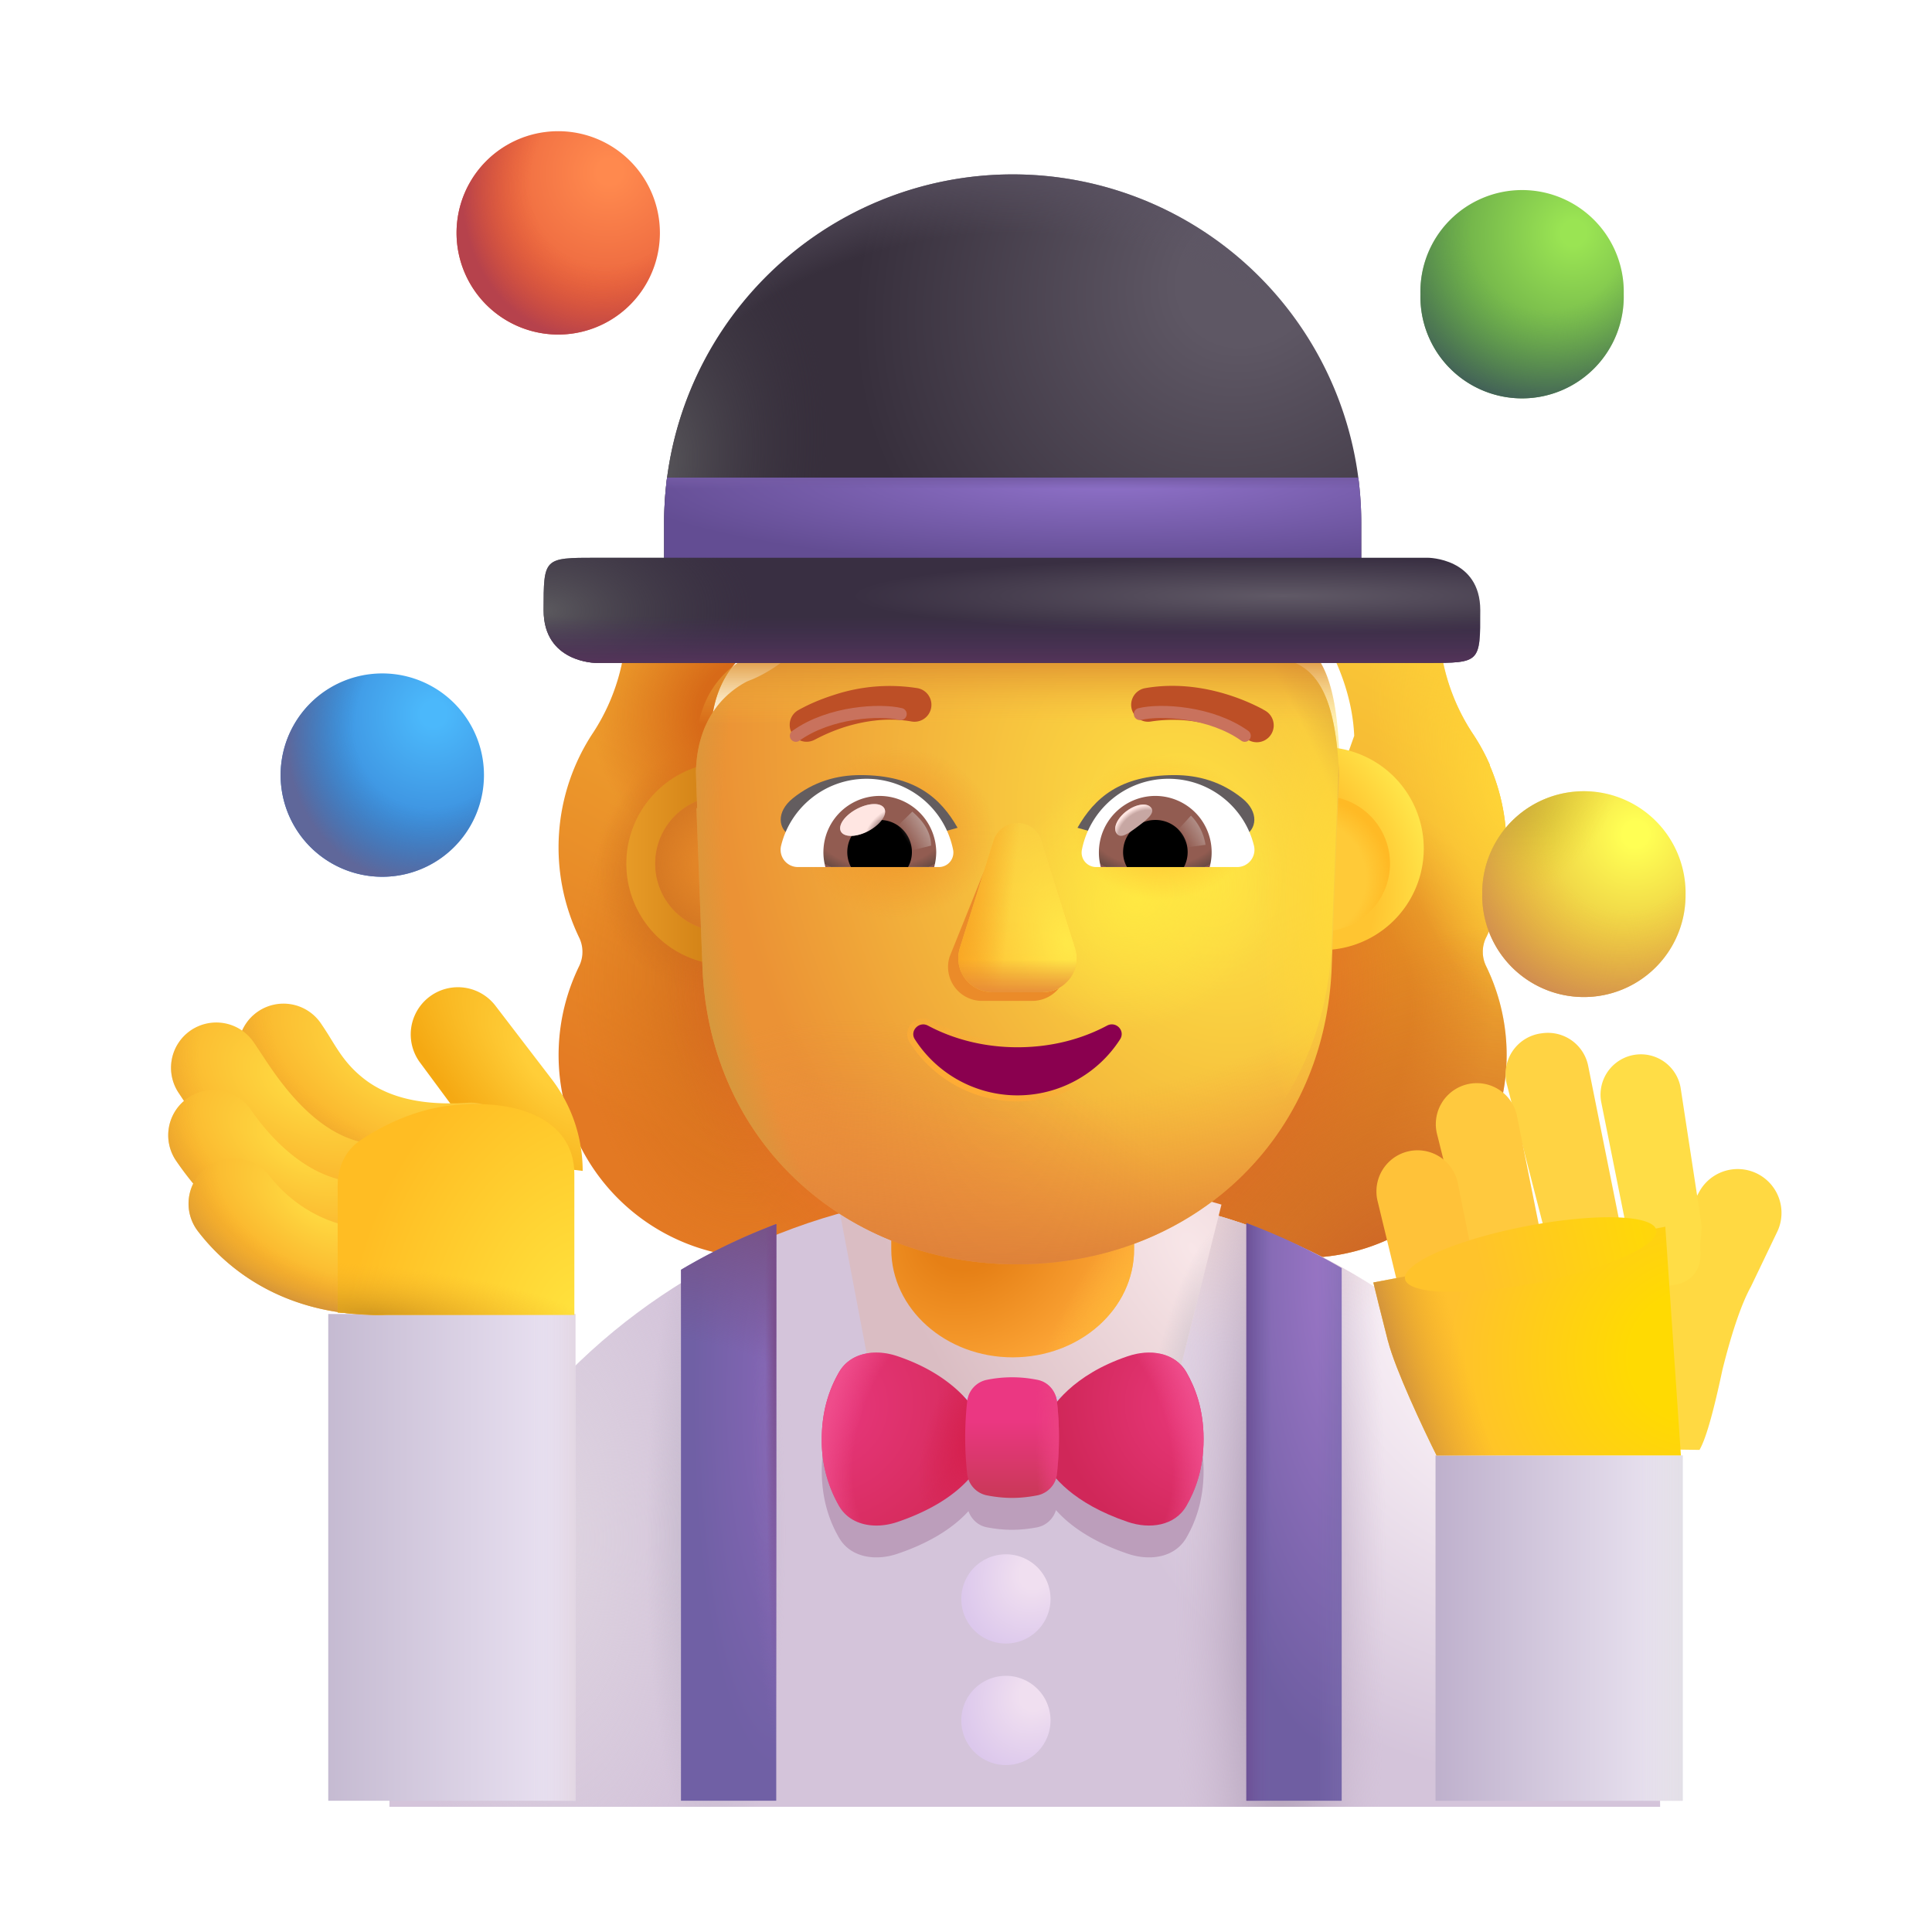 <svg xmlns="http://www.w3.org/2000/svg" fill="none" viewBox="0 0 32 32"><g fill-rule="evenodd" clip-rule="evenodd" filter="url(#woman-juggling_svg__a)"><path fill="url(#woman-juggling_svg__b)" d="M24.365 15.778c.222-.455.338-.963.338-1.491 0-.488-.1-.946-.28-1.364h.005a3.3 3.3 0 0 0-.294-.536l-.002-.003a3.4 3.4 0 0 1-.55-1.85v-.01c0-.801-1.222-.742-1.681-1.328-.632-.805-.666-2.118-1.768-2.118a.56.56 0 0 1-.476-.243 3.46 3.46 0 0 0-2.804-1.438c-1.153 0-2.18.57-2.803 1.438a.59.59 0 0 1-.477.243h-.088c-1.107.029-1.326 1.44-1.937 2.274-.418.57-1.423.41-1.423 1.172v.01c0 .656-.19 1.3-.55 1.85l-.003.004a3.44 3.44 0 0 0-.23 3.39.54.54 0 0 1 0 .475 3.358 3.358 0 0 0 3.026 4.83h8.971a3.358 3.358 0 0 0 3.026-4.83.54.54 0 0 1 0-.476m-12.817-2.792h-.013l1.253 2.46c.13 2.928 1.272 0 4.065 0s4.01 3.259 4.14.332l1.187-3.34c-.056-1.3-1-2.398-1.187-2.398h-3.367c-1.329 0-2.583.356-3.334-.741a.276.276 0 0 0-.482.053l-.086.202a2.4 2.4 0 0 1-1.243 1.29q-.025.008-.054.021l-.054.021c-.246.128-.825.512-.846 1.503l.01.32z"/><path fill="url(#woman-juggling_svg__c)" d="M24.365 15.778c.222-.455.338-.963.338-1.491 0-.488-.1-.946-.28-1.364h.005a3.3 3.3 0 0 0-.294-.536l-.002-.003a3.4 3.4 0 0 1-.55-1.85v-.01c0-.801-1.222-.742-1.681-1.328-.632-.805-.666-2.118-1.768-2.118a.56.56 0 0 1-.476-.243 3.46 3.46 0 0 0-2.804-1.438c-1.153 0-2.18.57-2.803 1.438a.59.59 0 0 1-.477.243h-.088c-1.107.029-1.326 1.44-1.937 2.274-.418.57-1.423.41-1.423 1.172v.01c0 .656-.19 1.3-.55 1.85l-.003.004a3.44 3.44 0 0 0-.23 3.39.54.54 0 0 1 0 .475 3.358 3.358 0 0 0 3.026 4.83h8.971a3.358 3.358 0 0 0 3.026-4.83.54.54 0 0 1 0-.476m-12.817-2.792h-.013l1.253 2.46c.13 2.928 1.272 0 4.065 0s4.01 3.259 4.14.332l1.187-3.34c-.056-1.3-1-2.398-1.187-2.398h-3.367c-1.329 0-2.583.356-3.334-.741a.276.276 0 0 0-.482.053l-.086.202a2.4 2.4 0 0 1-1.243 1.29q-.025.008-.054.021l-.054.021c-.246.128-.825.512-.846 1.503l.01.32z"/><path fill="url(#woman-juggling_svg__d)" d="M24.365 15.778c.222-.455.338-.963.338-1.491 0-.488-.1-.946-.28-1.364h.005a3.3 3.3 0 0 0-.294-.536l-.002-.003a3.4 3.4 0 0 1-.55-1.85v-.01c0-.801-1.222-.742-1.681-1.328-.632-.805-.666-2.118-1.768-2.118a.56.56 0 0 1-.476-.243 3.46 3.46 0 0 0-2.804-1.438c-1.153 0-2.18.57-2.803 1.438a.59.59 0 0 1-.477.243h-.088c-1.107.029-1.326 1.44-1.937 2.274-.418.57-1.423.41-1.423 1.172v.01c0 .656-.19 1.3-.55 1.85l-.003.004a3.44 3.44 0 0 0-.23 3.39.54.54 0 0 1 0 .475 3.358 3.358 0 0 0 3.026 4.83h8.971a3.358 3.358 0 0 0 3.026-4.83.54.54 0 0 1 0-.476m-12.817-2.792h-.013l1.253 2.46c.13 2.928 1.272 0 4.065 0s4.01 3.259 4.14.332l1.187-3.34c-.056-1.3-1-2.398-1.187-2.398h-3.367c-1.329 0-2.583.356-3.334-.741a.276.276 0 0 0-.482.053l-.086.202a2.4 2.4 0 0 1-1.243 1.29q-.025.008-.054.021l-.054.021c-.246.128-.825.512-.846 1.503l.01.32z"/><path fill="url(#woman-juggling_svg__e)" d="M24.365 15.778c.222-.455.338-.963.338-1.491 0-.488-.1-.946-.28-1.364h.005a3.3 3.3 0 0 0-.294-.536l-.002-.003a3.4 3.4 0 0 1-.55-1.85v-.01c0-.801-1.222-.742-1.681-1.328-.632-.805-.666-2.118-1.768-2.118a.56.56 0 0 1-.476-.243 3.46 3.46 0 0 0-2.804-1.438c-1.153 0-2.18.57-2.803 1.438a.59.59 0 0 1-.477.243h-.088c-1.107.029-1.326 1.44-1.937 2.274-.418.57-1.423.41-1.423 1.172v.01c0 .656-.19 1.3-.55 1.85l-.003.004a3.44 3.44 0 0 0-.23 3.39.54.54 0 0 1 0 .475 3.358 3.358 0 0 0 3.026 4.83h8.971a3.358 3.358 0 0 0 3.026-4.83.54.54 0 0 1 0-.476m-12.817-2.792h-.013l1.253 2.46c.13 2.928 1.272 0 4.065 0s4.01 3.259 4.14.332l1.187-3.34c-.056-1.3-1-2.398-1.187-2.398h-3.367c-1.329 0-2.583.356-3.334-.741a.276.276 0 0 0-.482.053l-.086.202a2.4 2.4 0 0 1-1.243 1.29q-.025.008-.054.021l-.054.021c-.246.128-.825.512-.846 1.503l.01.32z"/><path fill="url(#woman-juggling_svg__f)" d="M24.365 15.778c.222-.455.338-.963.338-1.491 0-.488-.1-.946-.28-1.364h.005a3.3 3.3 0 0 0-.294-.536l-.002-.003a3.4 3.4 0 0 1-.55-1.85v-.01c0-.801-1.222-.742-1.681-1.328-.632-.805-.666-2.118-1.768-2.118a.56.56 0 0 1-.476-.243 3.46 3.46 0 0 0-2.804-1.438c-1.153 0-2.18.57-2.803 1.438a.59.59 0 0 1-.477.243h-.088c-1.107.029-1.326 1.44-1.937 2.274-.418.57-1.423.41-1.423 1.172v.01c0 .656-.19 1.3-.55 1.85l-.003.004a3.44 3.44 0 0 0-.23 3.39.54.54 0 0 1 0 .475 3.358 3.358 0 0 0 3.026 4.83h8.971a3.358 3.358 0 0 0 3.026-4.83.54.54 0 0 1 0-.476m-12.817-2.792h-.013l1.253 2.46c.13 2.928 1.272 0 4.065 0s4.01 3.259 4.14.332l1.187-3.34c-.056-1.3-1-2.398-1.187-2.398h-3.367c-1.329 0-2.583.356-3.334-.741a.276.276 0 0 0-.482.053l-.086.202a2.4 2.4 0 0 1-1.243 1.29q-.025.008-.054.021l-.054.021c-.246.128-.825.512-.846 1.503l.01.32z"/><path fill="url(#woman-juggling_svg__g)" d="M24.365 15.778c.222-.455.338-.963.338-1.491 0-.488-.1-.946-.28-1.364h.005a3.3 3.3 0 0 0-.294-.536l-.002-.003a3.4 3.4 0 0 1-.55-1.85v-.01c0-.801-1.222-.742-1.681-1.328-.632-.805-.666-2.118-1.768-2.118a.56.56 0 0 1-.476-.243 3.46 3.46 0 0 0-2.804-1.438c-1.153 0-2.18.57-2.803 1.438a.59.59 0 0 1-.477.243h-.088c-1.107.029-1.326 1.44-1.937 2.274-.418.57-1.423.41-1.423 1.172v.01c0 .656-.19 1.3-.55 1.85l-.003.004a3.44 3.44 0 0 0-.23 3.39.54.54 0 0 1 0 .475 3.358 3.358 0 0 0 3.026 4.83h8.971a3.358 3.358 0 0 0 3.026-4.83.54.54 0 0 1 0-.476m-12.817-2.792h-.013l1.253 2.46c.13 2.928 1.272 0 4.065 0s4.01 3.259 4.14.332l1.187-3.34c-.056-1.3-1-2.398-1.187-2.398h-3.367c-1.329 0-2.583.356-3.334-.741a.276.276 0 0 0-.482.053l-.086.202a2.4 2.4 0 0 1-1.243 1.29q-.025.008-.054.021l-.054.021c-.246.128-.825.512-.846 1.503l.01.32z"/><path fill="url(#woman-juggling_svg__h)" d="M24.365 15.778c.222-.455.338-.963.338-1.491 0-.488-.1-.946-.28-1.364h.005a3.3 3.3 0 0 0-.294-.536l-.002-.003a3.4 3.4 0 0 1-.55-1.85v-.01c0-.801-1.222-.742-1.681-1.328-.632-.805-.666-2.118-1.768-2.118a.56.56 0 0 1-.476-.243 3.46 3.46 0 0 0-2.804-1.438c-1.153 0-2.18.57-2.803 1.438a.59.59 0 0 1-.477.243h-.088c-1.107.029-1.326 1.44-1.937 2.274-.418.57-1.423.41-1.423 1.172v.01c0 .656-.19 1.3-.55 1.85l-.003.004a3.44 3.44 0 0 0-.23 3.39.54.54 0 0 1 0 .475 3.358 3.358 0 0 0 3.026 4.83h8.971a3.358 3.358 0 0 0 3.026-4.83.54.54 0 0 1 0-.476m-12.817-2.792h-.013l1.253 2.46c.13 2.928 1.272 0 4.065 0s4.01 3.259 4.14.332l1.187-3.34c-.056-1.3-1-2.398-1.187-2.398h-3.367c-1.329 0-2.583.356-3.334-.741a.276.276 0 0 0-.482.053l-.086.202a2.4 2.4 0 0 1-1.243 1.29q-.025.008-.054.021l-.054.021c-.246.128-.825.512-.846 1.503l.01.32z"/><path fill="url(#woman-juggling_svg__i)" d="M24.365 15.778c.222-.455.338-.963.338-1.491 0-.488-.1-.946-.28-1.364h.005a3.3 3.3 0 0 0-.294-.536l-.002-.003a3.4 3.4 0 0 1-.55-1.85v-.01c0-.801-1.222-.742-1.681-1.328-.632-.805-.666-2.118-1.768-2.118a.56.56 0 0 1-.476-.243 3.46 3.46 0 0 0-2.804-1.438c-1.153 0-2.18.57-2.803 1.438a.59.59 0 0 1-.477.243h-.088c-1.107.029-1.326 1.44-1.937 2.274-.418.57-1.423.41-1.423 1.172v.01c0 .656-.19 1.3-.55 1.85l-.003.004a3.44 3.44 0 0 0-.23 3.39.54.54 0 0 1 0 .475 3.358 3.358 0 0 0 3.026 4.83h8.971a3.358 3.358 0 0 0 3.026-4.83.54.54 0 0 1 0-.476m-12.817-2.792h-.013l1.253 2.46c.13 2.928 1.272 0 4.065 0s4.01 3.259 4.14.332l1.187-3.34c-.056-1.3-1-2.398-1.187-2.398h-3.367c-1.329 0-2.583.356-3.334-.741a.276.276 0 0 0-.482.053l-.086.202a2.4 2.4 0 0 1-1.243 1.29q-.025.008-.054.021l-.054.021c-.246.128-.825.512-.846 1.503l.01.32z"/><path fill="url(#woman-juggling_svg__j)" d="M24.365 15.778c.222-.455.338-.963.338-1.491 0-.488-.1-.946-.28-1.364h.005a3.3 3.3 0 0 0-.294-.536l-.002-.003a3.4 3.4 0 0 1-.55-1.85v-.01c0-.801-1.222-.742-1.681-1.328-.632-.805-.666-2.118-1.768-2.118a.56.56 0 0 1-.476-.243 3.46 3.46 0 0 0-2.804-1.438c-1.153 0-2.18.57-2.803 1.438a.59.59 0 0 1-.477.243h-.088c-1.107.029-1.326 1.44-1.937 2.274-.418.57-1.423.41-1.423 1.172v.01c0 .656-.19 1.3-.55 1.85l-.003.004a3.44 3.44 0 0 0-.23 3.39.54.54 0 0 1 0 .475 3.358 3.358 0 0 0 3.026 4.83h8.971a3.358 3.358 0 0 0 3.026-4.83.54.54 0 0 1 0-.476m-12.817-2.792h-.013l1.253 2.46c.13 2.928 1.272 0 4.065 0s4.01 3.259 4.14.332l1.187-3.34c-.056-1.3-1-2.398-1.187-2.398h-3.367c-1.329 0-2.583.356-3.334-.741a.276.276 0 0 0-.482.053l-.086.202a2.4 2.4 0 0 1-1.243 1.29q-.025.008-.054.021l-.054.021c-.246.128-.825.512-.846 1.503l.01.32z"/><path fill="url(#woman-juggling_svg__k)" d="M24.365 15.778c.222-.455.338-.963.338-1.491 0-.488-.1-.946-.28-1.364h.005a3.3 3.3 0 0 0-.294-.536l-.002-.003a3.4 3.4 0 0 1-.55-1.85v-.01c0-.801-1.222-.742-1.681-1.328-.632-.805-.666-2.118-1.768-2.118a.56.56 0 0 1-.476-.243 3.46 3.46 0 0 0-2.804-1.438c-1.153 0-2.18.57-2.803 1.438a.59.59 0 0 1-.477.243h-.088c-1.107.029-1.326 1.44-1.937 2.274-.418.57-1.423.41-1.423 1.172v.01c0 .656-.19 1.3-.55 1.85l-.003.004a3.44 3.44 0 0 0-.23 3.39.54.54 0 0 1 0 .475 3.358 3.358 0 0 0 3.026 4.83h8.971a3.358 3.358 0 0 0 3.026-4.83.54.54 0 0 1 0-.476m-12.817-2.792h-.013l1.253 2.46c.13 2.928 1.272 0 4.065 0s4.01 3.259 4.14.332l1.187-3.34c-.056-1.3-1-2.398-1.187-2.398h-3.367c-1.329 0-2.583.356-3.334-.741a.276.276 0 0 0-.482.053l-.086.202a2.4 2.4 0 0 1-1.243 1.29q-.025.008-.054.021l-.054.021c-.246.128-.825.512-.846 1.503l.01.32z"/><path fill="url(#woman-juggling_svg__l)" d="M24.365 15.778c.222-.455.338-.963.338-1.491 0-.488-.1-.946-.28-1.364h.005a3.3 3.3 0 0 0-.294-.536l-.002-.003a3.4 3.4 0 0 1-.55-1.85v-.01c0-.801-1.222-.742-1.681-1.328-.632-.805-.666-2.118-1.768-2.118a.56.56 0 0 1-.476-.243 3.46 3.46 0 0 0-2.804-1.438c-1.153 0-2.18.57-2.803 1.438a.59.59 0 0 1-.477.243h-.088c-1.107.029-1.326 1.44-1.937 2.274-.418.57-1.423.41-1.423 1.172v.01c0 .656-.19 1.3-.55 1.85l-.003.004a3.44 3.44 0 0 0-.23 3.39.54.54 0 0 1 0 .475 3.358 3.358 0 0 0 3.026 4.83h8.971a3.358 3.358 0 0 0 3.026-4.83.54.54 0 0 1 0-.476m-12.817-2.792h-.013l1.253 2.46c.13 2.928 1.272 0 4.065 0s4.01 3.259 4.14.332l1.187-3.34c-.056-1.3-1-2.398-1.187-2.398h-3.367c-1.329 0-2.583.356-3.334-.741a.276.276 0 0 0-.482.053l-.086.202a2.4 2.4 0 0 1-1.243 1.29q-.025.008-.054.021l-.054.021c-.246.128-.825.512-.846 1.503l.01.32z"/></g><g filter="url(#woman-juggling_svg__m)"><path fill="url(#woman-juggling_svg__n)" d="M6.25 29.826c0-5.635 4.568-10.203 10.203-10.203h.64c5.636 0 10.204 4.568 10.204 10.203z"/><path fill="url(#woman-juggling_svg__o)" d="M6.25 29.826c0-5.635 4.568-10.203 10.203-10.203h.64c5.636 0 10.204 4.568 10.204 10.203z"/><path fill="url(#woman-juggling_svg__p)" d="M6.25 29.826c0-5.635 4.568-10.203 10.203-10.203h.64c5.636 0 10.204 4.568 10.204 10.203z"/><path fill="url(#woman-juggling_svg__q)" d="M6.25 29.826c0-5.635 4.568-10.203 10.203-10.203h.64c5.636 0 10.204 4.568 10.204 10.203z"/><path fill="url(#woman-juggling_svg__r)" d="M6.25 29.826c0-5.635 4.568-10.203 10.203-10.203h.64c5.636 0 10.204 4.568 10.204 10.203z"/></g><path fill="url(#woman-juggling_svg__s)" d="M4.648 12.838a1.684 1.684 0 1 0 3.368 0 1.684 1.684 0 1 0-3.368 0"/><path fill="url(#woman-juggling_svg__t)" d="M4.648 12.838a1.684 1.684 0 1 0 3.368 0 1.684 1.684 0 1 0-3.368 0"/><path fill="url(#woman-juggling_svg__u)" d="M7.562 3.857a1.684 1.684 0 1 0 3.368 0 1.684 1.684 0 1 0-3.368 0"/><path fill="url(#woman-juggling_svg__v)" d="M7.562 3.857a1.684 1.684 0 1 0 3.368 0 1.684 1.684 0 1 0-3.368 0"/><path fill="url(#woman-juggling_svg__w)" d="M23.527 4.873a1.684 1.684 0 1 0 3.367 0 1.684 1.684 0 1 0-3.367 0"/><path fill="url(#woman-juggling_svg__x)" d="M23.527 4.873a1.684 1.684 0 1 0 3.367 0 1.684 1.684 0 1 0-3.367 0"/><path fill="url(#woman-juggling_svg__y)" d="M24.55 14.83a1.684 1.684 0 1 0 3.368 0 1.684 1.684 0 1 0-3.367 0"/><path fill="url(#woman-juggling_svg__z)" d="M24.55 14.83a1.684 1.684 0 1 0 3.368 0 1.684 1.684 0 1 0-3.367 0"/><path fill="url(#woman-juggling_svg__A)" d="M24.55 14.83a1.684 1.684 0 1 0 3.368 0 1.684 1.684 0 1 0-3.367 0"/><g filter="url(#woman-juggling_svg__B)"><path fill="url(#woman-juggling_svg__C)" d="M16.022 28.296a.739.739 0 1 0 1.478 0 .739.739 0 1 0-1.478 0"/></g><g filter="url(#woman-juggling_svg__D)"><path fill="url(#woman-juggling_svg__E)" d="M16.022 26.283a.739.739 0 1 0 1.478 0 .739.739 0 1 0-1.478 0"/></g><path fill="url(#woman-juggling_svg__F)" d="M22.222 29.826h-1.578v-9.568q.826.307 1.578.746z"/><path fill="url(#woman-juggling_svg__G)" d="M22.222 29.826h-1.578v-9.568q.826.307 1.578.746z"/><path fill="url(#woman-juggling_svg__H)" d="M22.222 29.826h-1.578v-9.568q.826.307 1.578.746z"/><path fill="url(#woman-juggling_svg__I)" d="M12.857 29.826h-1.578v-8.795a10 10 0 0 1 1.578-.756z"/><path fill="url(#woman-juggling_svg__J)" d="M12.857 29.826h-1.578v-8.795a10 10 0 0 1 1.578-.756z"/><path fill="url(#woman-juggling_svg__K)" d="M12.857 29.826h-1.578v-8.795a10 10 0 0 1 1.578-.756z"/><path fill="url(#woman-juggling_svg__L)" d="M12.857 29.826h-1.578v-8.795a10 10 0 0 1 1.578-.756z"/><g filter="url(#woman-juggling_svg__M)"><path fill="url(#woman-juggling_svg__N)" d="m13.676 20.005.613 3.22h4.945l.797-3.173c-.93-.279-1.917-.429-2.938-.429h-.64c-.963 0-1.894.133-2.777.382"/><path fill="url(#woman-juggling_svg__O)" d="m13.676 20.005.613 3.22h4.945l.797-3.173c-.93-.279-1.917-.429-2.938-.429h-.64c-.963 0-1.894.133-2.777.382"/></g><path fill="url(#woman-juggling_svg__P)" d="M5.437 21.764h4.094v8.062H5.437Z"/><path fill="url(#woman-juggling_svg__Q)" d="M5.437 21.764h4.094v8.062H5.437Z"/><path fill="url(#woman-juggling_svg__R)" d="M23.777 24.107h4.094v5.72h-4.094Z"/><path fill="url(#woman-juggling_svg__S)" d="M23.777 24.107h4.094v5.72h-4.094Z"/><g filter="url(#woman-juggling_svg__T)"><path fill="#BC9EBB" fill-rule="evenodd" d="M16.022 23.723c-.213-.246-.57-.534-1.156-.733-.36-.122-.777-.067-.97.268-.14.243-.285.604-.285 1.105s.144.862.285 1.105c.193.335.61.39.97.267.604-.204.965-.474 1.175-.706.048.135.159.24.305.268.29.055.544.055.834 0a.41.41 0 0 0 .31-.285c.208.236.572.514 1.19.723.362.123.778.068.971-.267.14-.243.284-.598.284-1.105s-.144-.862-.284-1.105c-.193-.335-.61-.39-.97-.268-.603.205-.964.503-1.174.754a.41.41 0 0 0-.327-.363 2.1 2.1 0 0 0-.834 0 .41.41 0 0 0-.324.342" clip-rule="evenodd"/></g><g filter="url(#woman-juggling_svg__U)"><path fill="url(#woman-juggling_svg__V)" d="M14.866 22.463c.91.308 1.268.83 1.389 1.082l.028.29-.028.359c-.12.25-.48.706-1.389 1.014-.36.123-.777.068-.97-.267a2.17 2.17 0 0 1-.285-1.105c0-.502.144-.862.285-1.106.193-.335.61-.39.97-.267"/><path fill="url(#woman-juggling_svg__W)" d="M14.866 22.463c.91.308 1.268.83 1.389 1.082l.028.29-.028.359c-.12.25-.48.706-1.389 1.014-.36.123-.777.068-.97-.267a2.17 2.17 0 0 1-.285-1.105c0-.502.144-.862.285-1.106.193-.335.61-.39.97-.267"/><path fill="url(#woman-juggling_svg__X)" d="M14.866 22.463c.91.308 1.268.83 1.389 1.082l.028.29-.028.359c-.12.25-.48.706-1.389 1.014-.36.123-.777.068-.97-.267a2.17 2.17 0 0 1-.285-1.105c0-.502.144-.862.285-1.106.193-.335.61-.39.97-.267"/></g><g filter="url(#woman-juggling_svg__Y)"><path fill="url(#woman-juggling_svg__Z)" d="M18.68 22.463c-.909.308-1.267.83-1.388 1.082l-.028.29.028.359c.12.25.48.706 1.388 1.014.362.123.778.068.971-.267.14-.243.284-.599.284-1.105 0-.507-.144-.862-.284-1.106-.193-.335-.61-.39-.97-.267"/><path fill="url(#woman-juggling_svg__aa)" d="M18.68 22.463c-.909.308-1.267.83-1.388 1.082l-.028.29.028.359c.12.25.48.706 1.388 1.014.362.123.778.068.971-.267.14-.243.284-.599.284-1.105 0-.507-.144-.862-.284-1.106-.193-.335-.61-.39-.97-.267"/></g><g filter="url(#woman-juggling_svg__ab)"><path fill="url(#woman-juggling_svg__ac)" d="M16.018 23.224a.41.41 0 0 1 .328-.37 2.1 2.1 0 0 1 .834 0c.181.034.309.187.328.37.042.395.042.778 0 1.174a.41.41 0 0 1-.328.37c-.29.056-.544.056-.834 0a.41.41 0 0 1-.328-.37 5.5 5.5 0 0 1 0-1.174"/><path fill="url(#woman-juggling_svg__ad)" d="M16.018 23.224a.41.41 0 0 1 .328-.37 2.1 2.1 0 0 1 .834 0c.181.034.309.187.328.37.042.395.042.778 0 1.174a.41.41 0 0 1-.328.37c-.29.056-.544.056-.834 0a.41.41 0 0 1-.328-.37 5.5 5.5 0 0 1 0-1.174"/></g><g filter="url(#woman-juggling_svg__ae)"><path fill="#FFD942" d="m27.85 19.83-.447.824-1.172 1.422-1.481 1.992 3.099.047c.099-.172.218-.566.38-1.327.164-.66.326-1.114.471-1.376l.443-.924a.726.726 0 0 0-1.292-.659"/></g><g filter="url(#woman-juggling_svg__af)"><path fill="#FFDD46" d="M25.92 18.247a.668.668 0 1 1 1.316-.232l.34 2.222q.012.082.005.164l-.015.163c-.005.055-.002.11 0 .165.016.295-.146.515-.454.557a.61.61 0 0 1-.68-.483z"/></g><g filter="url(#woman-juggling_svg__ag)"><path fill="#FFD343" d="M24.458 17.959a.68.68 0 0 1 .568-.843l.023-.003a.68.68 0 0 1 .756.54l.555 2.764a.615.615 0 0 1-1.198.275z"/></g><g filter="url(#woman-juggling_svg__ah)"><path fill="#FFC93E" d="M23.407 18.803a.679.679 0 1 1 1.323-.298l.555 2.766a.613.613 0 0 1-1.195.27z"/></g><g filter="url(#woman-juggling_svg__ai)"><path fill="#FFC239" d="M22.414 19.88a.68.68 0 1 1 1.33-.293l.36 1.793a.645.645 0 0 1-1.26.28z"/></g><path fill="url(#woman-juggling_svg__aj)" d="M22.99 22.213c.118.463.585 1.456.804 1.894h4.047l-.258-3.789-4.836.924c.031.13.123.507.242.97"/><path fill="url(#woman-juggling_svg__ak)" d="M22.99 22.213c.118.463.585 1.456.804 1.894h4.047l-.258-3.789-4.836.924c.031.13.123.507.242.97"/><g filter="url(#woman-juggling_svg__al)"><path fill="url(#woman-juggling_svg__am)" d="M6.803 17.694a.782.782 0 0 1 1.249-.941l.93 1.214c.337.438.519.975.519 1.527l-1.5-.18z"/></g><path fill="url(#woman-juggling_svg__an)" fill-rule="evenodd" d="M4.273 16.754a.75.75 0 0 1 1.042.196q.091.134.166.258c.141.228.267.432.519.637.292.238.794.485 1.747.42a.75.75 0 1 1 .102 1.497c-1.29.088-2.178-.25-2.796-.754-.478-.389-.78-.89-.917-1.116l-.059-.096a.75.75 0 0 1 .196-1.042" clip-rule="evenodd"/><path fill="url(#woman-juggling_svg__ao)" fill-rule="evenodd" d="M4.273 16.754a.75.75 0 0 1 1.042.196q.091.134.166.258c.141.228.267.432.519.637.292.238.794.485 1.747.42a.75.75 0 1 1 .102 1.497c-1.29.088-2.178-.25-2.796-.754-.478-.389-.78-.89-.917-1.116l-.059-.096a.75.75 0 0 1 .196-1.042" clip-rule="evenodd"/><path fill="url(#woman-juggling_svg__ap)" fill-rule="evenodd" d="M3.16 17.066a.75.75 0 0 1 1.042.197q.055.08.116.173c.17.259.379.576.676.877.36.363.768.614 1.246.64a.75.75 0 0 1-.08 1.497c-.99-.052-1.73-.575-2.232-1.083-.416-.42-.725-.893-.888-1.143l-.076-.115a.75.75 0 0 1 .196-1.043" clip-rule="evenodd"/><path fill="url(#woman-juggling_svg__aq)" fill-rule="evenodd" d="M3.16 17.066a.75.75 0 0 1 1.042.197q.055.08.116.173c.17.259.379.576.676.877.36.363.768.614 1.246.64a.75.75 0 0 1-.08 1.497c-.99-.052-1.73-.575-2.232-1.083-.416-.42-.725-.893-.888-1.143l-.076-.115a.75.75 0 0 1 .196-1.043" clip-rule="evenodd"/><path fill="url(#woman-juggling_svg__ar)" fill-rule="evenodd" d="M3.113 18.184a.75.75 0 0 1 1.042.196c.312.455.974 1.204 1.85 1.204a.75.75 0 1 1 0 1.5c-1.702 0-2.759-1.376-3.088-1.858a.75.75 0 0 1 .196-1.042" clip-rule="evenodd"/><path fill="url(#woman-juggling_svg__as)" fill-rule="evenodd" d="M3.113 18.184a.75.75 0 0 1 1.042.196c.312.455.974 1.204 1.85 1.204a.75.75 0 1 1 0 1.5c-1.702 0-2.759-1.376-3.088-1.858a.75.75 0 0 1 .196-1.042" clip-rule="evenodd"/><path fill="url(#woman-juggling_svg__at)" fill-rule="evenodd" d="M3.416 19.34a.75.75 0 0 1 1.051.14c.244.317.833.881 1.8.881a.75.75 0 0 1 .75.75c0 .415-.336.67-.75.67-1.683 0-2.593-.87-2.99-1.39a.75.75 0 0 1 .139-1.05" clip-rule="evenodd"/><path fill="url(#woman-juggling_svg__au)" fill-rule="evenodd" d="M3.416 19.34a.75.75 0 0 1 1.051.14c.244.317.833.881 1.8.881a.75.75 0 0 1 .75.75c0 .415-.336.67-.75.67-1.683 0-2.593-.87-2.99-1.39a.75.75 0 0 1 .139-1.05" clip-rule="evenodd"/><path fill="url(#woman-juggling_svg__av)" d="M5.963 18.892c-.244.163-.37.447-.37.74v2.108l.618.04h3.302V19.45c0-.836-.805-1.25-1.97-1.148-.655.057-1.208.34-1.58.589"/><path fill="url(#woman-juggling_svg__aw)" d="M5.963 18.892c-.244.163-.37.447-.37.74v2.108l.618.04h3.302V19.45c0-.836-.805-1.25-1.97-1.148-.655.057-1.208.34-1.58.589"/><path fill="url(#woman-juggling_svg__ax)" d="M14.762 18.363c0-.991.9-1.795 2.011-1.795s2.012.804 2.012 1.794v2.326c0 .991-.9 1.794-2.012 1.794-1.11 0-2.011-.803-2.011-1.794z"/><path fill="url(#woman-juggling_svg__ay)" d="M14.762 18.363c0-.991.9-1.795 2.011-1.795s2.012.804 2.012 1.794v2.326c0 .991-.9 1.794-2.012 1.794-1.11 0-2.011-.803-2.011-1.794z"/><g filter="url(#woman-juggling_svg__az)"><path fill="url(#woman-juggling_svg__aA)" d="M23.233 20.78a2.12.476 0 1 0 4.24 0 2.12.476 0 1 0-4.24 0" transform="rotate(-11.027 25.353 20.78)"/></g><g filter="url(#woman-juggling_svg__aB)"><path fill="url(#woman-juggling_svg__aC)" d="M11.955 15.986a1.681 1.681 0 1 0 .001-3.363 1.681 1.681 0 0 0-.001 3.363"/></g><g filter="url(#woman-juggling_svg__aD)"><path fill="url(#woman-juggling_svg__aE)" d="M21.9 15.986a1.681 1.681 0 1 0 .001-3.363 1.681 1.681 0 0 0-.001 3.363"/></g><g filter="url(#woman-juggling_svg__aF)"><path fill="#FFCA38" d="M21.9 15.427a1.122 1.122 0 1 0 0-2.245 1.122 1.122 0 0 0 0 2.245"/><path fill="url(#woman-juggling_svg__aG)" d="M21.9 15.427a1.122 1.122 0 1 0 0-2.245 1.122 1.122 0 0 0 0 2.245"/></g><g filter="url(#woman-juggling_svg__aH)"><path fill="#E28527" d="M11.975 15.427a1.122 1.122 0 1 0 0-2.245 1.122 1.122 0 0 0 0 2.245"/><path fill="url(#woman-juggling_svg__aI)" d="M11.975 15.427a1.122 1.122 0 1 0 0-2.245 1.122 1.122 0 0 0 0 2.245"/></g><g filter="url(#woman-juggling_svg__aJ)"><path fill="url(#woman-juggling_svg__aK)" d="M11.535 12.986h.013l-.011-.277-.01-.32c.02-.99.6-1.374.846-1.502l.054-.022.053-.021a2.4 2.4 0 0 0 1.244-1.29l.086-.202a.276.276 0 0 1 .482-.053c.75 1.097 2.005 1.194 3.334 1.194h3.366c.83 0 1.132.645 1.188 1.945l-.124 3.21c-.13 2.927-2.417 4.893-5.21 4.893s-5.08-1.966-5.21-4.893z"/><path fill="url(#woman-juggling_svg__aL)" d="M11.535 12.986h.013l-.011-.277-.01-.32c.02-.99.6-1.374.846-1.502l.054-.022.053-.021a2.4 2.4 0 0 0 1.244-1.29l.086-.202a.276.276 0 0 1 .482-.053c.75 1.097 2.005 1.194 3.334 1.194h3.366c.83 0 1.132.645 1.188 1.945l-.124 3.21c-.13 2.927-2.417 4.893-5.21 4.893s-5.08-1.966-5.21-4.893z"/><path fill="url(#woman-juggling_svg__aM)" d="M11.535 12.986h.013l-.011-.277-.01-.32c.02-.99.6-1.374.846-1.502l.054-.022.053-.021a2.4 2.4 0 0 0 1.244-1.29l.086-.202a.276.276 0 0 1 .482-.053c.75 1.097 2.005 1.194 3.334 1.194h3.366c.83 0 1.132.645 1.188 1.945l-.124 3.21c-.13 2.927-2.417 4.893-5.21 4.893s-5.08-1.966-5.21-4.893z"/><path fill="url(#woman-juggling_svg__aN)" d="M11.535 12.986h.013l-.011-.277-.01-.32c.02-.99.6-1.374.846-1.502l.054-.022.053-.021a2.4 2.4 0 0 0 1.244-1.29l.086-.202a.276.276 0 0 1 .482-.053c.75 1.097 2.005 1.194 3.334 1.194h3.366c.83 0 1.132.645 1.188 1.945l-.124 3.21c-.13 2.927-2.417 4.893-5.21 4.893s-5.08-1.966-5.21-4.893z"/><path fill="url(#woman-juggling_svg__aO)" d="M11.535 12.986h.013l-.011-.277-.01-.32c.02-.99.6-1.374.846-1.502l.054-.022.053-.021a2.4 2.4 0 0 0 1.244-1.29l.086-.202a.276.276 0 0 1 .482-.053c.75 1.097 2.005 1.194 3.334 1.194h3.366c.83 0 1.132.645 1.188 1.945l-.124 3.21c-.13 2.927-2.417 4.893-5.21 4.893s-5.08-1.966-5.21-4.893z"/><path fill="url(#woman-juggling_svg__aP)" d="M11.535 12.986h.013l-.011-.277-.01-.32c.02-.99.6-1.374.846-1.502l.054-.022.053-.021a2.4 2.4 0 0 0 1.244-1.29l.086-.202a.276.276 0 0 1 .482-.053c.75 1.097 2.005 1.194 3.334 1.194h3.366c.83 0 1.132.645 1.188 1.945l-.124 3.21c-.13 2.927-2.417 4.893-5.21 4.893s-5.08-1.966-5.21-4.893z"/><path fill="url(#woman-juggling_svg__aQ)" d="M11.535 12.986h.013l-.011-.277-.01-.32c.02-.99.6-1.374.846-1.502l.054-.022.053-.021a2.4 2.4 0 0 0 1.244-1.29l.086-.202a.276.276 0 0 1 .482-.053c.75 1.097 2.005 1.194 3.334 1.194h3.366c.83 0 1.132.645 1.188 1.945l-.124 3.21c-.13 2.927-2.417 4.893-5.21 4.893s-5.08-1.966-5.21-4.893z"/></g><path fill="url(#woman-juggling_svg__aR)" d="M11.535 12.986h.013l-.011-.277-.01-.32c.02-.99.6-1.374.846-1.502l.054-.022.053-.021a2.4 2.4 0 0 0 1.244-1.29l.086-.202a.276.276 0 0 1 .482-.053c.75 1.097 2.005 1.194 3.334 1.194h3.366c.83 0 1.132.645 1.188 1.945l-.124 3.21c-.13 2.927-2.417 4.893-5.21 4.893s-5.08-1.966-5.21-4.893z"/><path fill="url(#woman-juggling_svg__aS)" d="M11.535 12.986h.013l-.011-.277-.01-.32c.02-.99.6-1.374.846-1.502l.054-.022.053-.021a2.4 2.4 0 0 0 1.244-1.29l.086-.202a.276.276 0 0 1 .482-.053c.75 1.097 2.005 1.194 3.334 1.194h3.366c.83 0 1.132.645 1.188 1.945l-.124 3.21c-.13 2.927-2.417 4.893-5.21 4.893s-5.08-1.966-5.21-4.893z"/><g filter="url(#woman-juggling_svg__aT)"><path fill="#EB8B29" d="m16.443 14.072-.715 1.776a.563.563 0 0 0 .545.73h.822c.385 0 .658-.37.544-.73l-.555-1.776c-.12-.393-.516-.393-.64 0"/></g><g filter="url(#woman-juggling_svg__aU)"><path fill="url(#woman-juggling_svg__aV)" d="m16.454 13.928-.556 1.775a.563.563 0 0 0 .545.731h.822c.385 0 .657-.37.544-.73l-.556-1.776c-.119-.394-.674-.394-.799 0"/><path fill="url(#woman-juggling_svg__aW)" d="m16.454 13.928-.556 1.775a.563.563 0 0 0 .545.731h.822c.385 0 .657-.37.544-.73l-.556-1.776c-.119-.394-.674-.394-.799 0"/><path fill="url(#woman-juggling_svg__aX)" d="m16.454 13.928-.556 1.775a.563.563 0 0 0 .545.731h.822c.385 0 .657-.37.544-.73l-.556-1.776c-.119-.394-.674-.394-.799 0"/><path fill="url(#woman-juggling_svg__aY)" d="m16.454 13.928-.556 1.775a.563.563 0 0 0 .545.731h.822c.385 0 .657-.37.544-.73l-.556-1.776c-.119-.394-.674-.394-.799 0"/></g><g filter="url(#woman-juggling_svg__aZ)"><path stroke="url(#woman-juggling_svg__ba)" stroke-width=".2" d="M16.853 17.346c-.545 0-1.056-.13-1.486-.36-.147-.076-.305.093-.213.23a2.02 2.02 0 0 0 3.397 0c.093-.143-.065-.306-.212-.23-.43.23-.936.36-1.486.36Z"/></g><path fill="#8A004F" d="M16.853 17.346c-.545 0-1.056-.13-1.486-.36-.147-.076-.305.093-.213.23a2.02 2.02 0 0 0 3.397 0c.093-.143-.065-.306-.212-.23-.43.23-.936.36-1.486.36"/><g filter="url(#woman-juggling_svg__bb)"><path fill="#635D5F" d="M18.047 13.71c.278-.487.7-.872 1.607-.872.398 0 .781.11 1.122.385.281.227.243.517.026.626l-.581.332c-.682-.22-1.435-.25-2.174-.47"/></g><g filter="url(#woman-juggling_svg__bc)"><path fill="#635D5F" d="M15.66 13.71c-.278-.487-.7-.872-1.608-.872-.397 0-.78.11-1.121.385-.281.227-.244.517-.026.626l.581.332c.682-.22 1.435-.25 2.173-.47"/></g><g filter="url(#woman-juggling_svg__bd)"><path fill="#BD4F26" d="m13.302 12.448-.005.002a.28.28 0 0 1-.288-.48l.001-.001.004-.002.01-.006.033-.018q.044-.024.121-.062c.103-.049.25-.112.43-.169a2.94 2.94 0 0 1 1.388-.114.28.28 0 1 1-.098.552c-.416-.074-.817 0-1.12.096a3 3 0 0 0-.476.202"/></g><g filter="url(#woman-juggling_svg__be)"><path fill="#BD4F26" fill-rule="evenodd" d="m20.754 11.97-.144.24za.28.28 0 1 1-.288.48l-.005-.002a2 2 0 0 0-.118-.061 3 3 0 0 0-.358-.141 2.4 2.4 0 0 0-1.12-.096.28.28 0 0 1-.098-.552c.537-.094 1.033 0 1.389.114a3.4 3.4 0 0 1 .55.23l.034.02.01.005.003.002z" clip-rule="evenodd"/></g><path fill="#fff" d="M19.353 12.899c.683 0 1.26.47 1.416 1.106a.286.286 0 0 1-.28.356h-2.332a.24.24 0 0 1-.238-.284 1.46 1.46 0 0 1 1.434-1.178"/><path fill="url(#woman-juggling_svg__bf)" d="M19.137 13.183a.933.933 0 0 1 .899 1.178h-1.803a.936.936 0 0 1 .903-1.178"/><path fill="#000" d="M18.602 14.115c0-.296.237-.534.534-.534a.532.532 0 0 1 .474.78h-.944a.5.5 0 0 1-.064-.246"/><g filter="url(#woman-juggling_svg__bg)"><path fill="#C7A7A3" d="M19.068 13.38c.066.089-.073.197-.23.315-.159.118-.276.201-.342.112-.067-.088.007-.256.165-.374s.34-.142.407-.053"/><path fill="url(#woman-juggling_svg__bh)" d="M19.068 13.38c.066.089-.073.197-.23.315-.159.118-.276.201-.342.112-.067-.088.007-.256.165-.374s.34-.142.407-.053"/></g><g filter="url(#woman-juggling_svg__bi)"><path fill="url(#woman-juggling_svg__bj)" d="M19.967 13.993a.88.88 0 0 0-.241-.484l-.272.298.122.239z"/></g><path fill="#fff" d="M14.354 12.899c-.683 0-1.26.47-1.416 1.106a.286.286 0 0 0 .28.356h2.332a.24.24 0 0 0 .237-.284 1.464 1.464 0 0 0-1.433-1.178"/><path fill="url(#woman-juggling_svg__bk)" d="M14.57 13.183a.933.933 0 0 0-.899 1.178h1.802a1 1 0 0 0 .034-.246.94.94 0 0 0-.937-.932"/><path fill="#000" d="M15.104 14.115a.53.53 0 0 0-.534-.534.532.532 0 0 0-.475.78h.945a.5.5 0 0 0 .064-.246"/><g filter="url(#woman-juggling_svg__bl)"><path fill="url(#woman-juggling_svg__bm)" d="M15.422 14.006c0-.302-.245-.502-.311-.563l-.302.291.186.378z"/></g><g filter="url(#woman-juggling_svg__bn)"><path fill="#C7A7A3" fill-opacity=".9" d="M13.928 13.772a.407.206-27.88 1 0 .72-.381.407.206-27.88 1 0-.72.38"/><path fill="url(#woman-juggling_svg__bo)" d="M-.407 0a.407.206 0 1 0 .814 0 .407.206 0 1 0-.814 0" transform="rotate(-27.894 34.487 -21.975)skewX(.039)"/></g><g filter="url(#woman-juggling_svg__bp)"><path stroke="#C9725D" stroke-linecap="round" stroke-width=".2" d="M18.88 11.827c.338-.082 1.176-.041 1.737.36"/></g><g filter="url(#woman-juggling_svg__bq)"><path stroke="#C9725D" stroke-linecap="round" stroke-width=".2" d="M14.918 11.827c-.337-.082-1.176-.041-1.736.36"/></g><g filter="url(#woman-juggling_svg__br)"><path stroke="url(#woman-juggling_svg__bs)" stroke-linecap="round" stroke-width=".1" d="M13.83 7.742c.025.254.246 1.208.57 1.786"/></g><path fill="url(#woman-juggling_svg__bt)" d="M11 8.662a5.773 5.773 0 1 1 11.547 0v1.648H11z"/><path fill="url(#woman-juggling_svg__bu)" d="M11 8.662a5.773 5.773 0 1 1 11.547 0v1.648H11z"/><path fill="url(#woman-juggling_svg__bv)" d="M11 8.662a5.773 5.773 0 1 1 11.547 0v1.648H11z"/><path fill="url(#woman-juggling_svg__bw)" d="M11.048 7.912a6 6 0 0 0-.048.75v1.648h11.547V8.663q0-.381-.049-.75z"/><path fill="url(#woman-juggling_svg__bx)" d="M11.048 7.912a6 6 0 0 0-.048.75v1.648h11.547V8.663q0-.381-.049-.75z"/><path fill="url(#woman-juggling_svg__by)" d="M9.874 9.238h13.774s.87 0 .87.87 0 .872-.87.872H9.874s-.87 0-.87-.871 0-.871.87-.871"/><path fill="url(#woman-juggling_svg__bz)" d="M9.874 9.238h13.774s.87 0 .87.87 0 .872-.87.872H9.874s-.87 0-.87-.871 0-.871.87-.871"/><path fill="url(#woman-juggling_svg__bA)" d="M9.874 9.238h13.774s.87 0 .87.87 0 .872-.87.872H9.874s-.87 0-.87-.871 0-.871.87-.871"/><defs><radialGradient id="woman-juggling_svg__c" cx="0" cy="0" r="1" gradientTransform="matrix(2.936 1.58 -2.236 4.157 20.85 17.75)" gradientUnits="userSpaceOnUse"><stop offset=".616" stop-color="#E38923"/><stop offset="1" stop-color="#E38923" stop-opacity="0"/></radialGradient><radialGradient id="woman-juggling_svg__d" cx="0" cy="0" r="1" gradientTransform="matrix(0 4.655 -2.807 0 12.075 16.43)" gradientUnits="userSpaceOnUse"><stop stop-color="#C9641B"/><stop offset="1" stop-color="#D77117" stop-opacity="0"/></radialGradient><radialGradient id="woman-juggling_svg__e" cx="0" cy="0" r="1" gradientTransform="matrix(0 5.819 -6.067 0 16.853 16.526)" gradientUnits="userSpaceOnUse"><stop offset=".617" stop-color="#E26B25"/><stop offset="1" stop-color="#E26B25" stop-opacity="0"/></radialGradient><radialGradient id="woman-juggling_svg__f" cx="0" cy="0" r="1" gradientTransform="rotate(127.64 2.261 10.2)scale(2.124 2.063)" gradientUnits="userSpaceOnUse"><stop offset=".161" stop-color="#C9681C"/><stop offset="1" stop-color="#C9681C" stop-opacity="0"/></radialGradient><radialGradient id="woman-juggling_svg__g" cx="0" cy="0" r="1" gradientTransform="rotate(100.546 1.143 11.174)scale(2.671 2.783)" gradientUnits="userSpaceOnUse"><stop offset=".365" stop-color="#D76A18"/><stop offset="1" stop-color="#D76A18" stop-opacity="0"/></radialGradient><radialGradient id="woman-juggling_svg__h" cx="0" cy="0" r="1" gradientTransform="rotate(62.585 1.07 14.406)scale(2.487 4.741)" gradientUnits="userSpaceOnUse"><stop offset=".222" stop-color="#CBA140"/><stop offset=".921" stop-color="#CBA140" stop-opacity="0"/></radialGradient><radialGradient id="woman-juggling_svg__i" cx="0" cy="0" r="1" gradientTransform="matrix(-1.156 1.261 -1.762 -1.616 22.6 8.303)" gradientUnits="userSpaceOnUse"><stop stop-color="#FFDF3C"/><stop offset="1" stop-color="#FFDF3C" stop-opacity="0"/></radialGradient><radialGradient id="woman-juggling_svg__j" cx="0" cy="0" r="1" gradientTransform="rotate(163.792 11.397 8.467)scale(2.007 4.364)" gradientUnits="userSpaceOnUse"><stop stop-color="#FFD537"/><stop offset="1" stop-color="#FFD336" stop-opacity="0"/><stop offset="1" stop-color="#FFD537" stop-opacity="0"/></radialGradient><radialGradient id="woman-juggling_svg__k" cx="0" cy="0" r="1" gradientTransform="rotate(-133.339 16.015 5.863)scale(4.872 6.997)" gradientUnits="userSpaceOnUse"><stop stop-color="#CB6325"/><stop offset="1" stop-color="#CB6325" stop-opacity="0"/></radialGradient><radialGradient id="woman-juggling_svg__l" cx="0" cy="0" r="1" gradientTransform="rotate(-90.352 11.698 -2.256)scale(1.436 .471)" gradientUnits="userSpaceOnUse"><stop offset=".295" stop-color="#DB6009"/><stop offset="1" stop-color="#DB6009" stop-opacity="0"/></radialGradient><radialGradient id="woman-juggling_svg__n" cx="0" cy="0" r="1" gradientTransform="rotate(135.22 8.643 15.887)scale(12.954 12.555)" gradientUnits="userSpaceOnUse"><stop offset=".195" stop-color="#FBF2F7"/><stop offset=".655" stop-color="#D4C4DA"/></radialGradient><radialGradient id="woman-juggling_svg__o" cx="0" cy="0" r="1" gradientTransform="matrix(2.75 0 0 6.188 8.969 25.389)" gradientUnits="userSpaceOnUse"><stop stop-color="#DED4E0"/><stop offset="1" stop-color="#DED4E0" stop-opacity="0"/></radialGradient><radialGradient id="woman-juggling_svg__p" cx="0" cy="0" r="1" gradientTransform="matrix(0 2.094 -3.281 0 20.219 20.139)" gradientUnits="userSpaceOnUse"><stop stop-color="#EFD8D5"/><stop offset="1" stop-color="#EFD8D5" stop-opacity="0"/></radialGradient><radialGradient id="woman-juggling_svg__q" cx="0" cy="0" r="1" gradientTransform="matrix(-1.75 0 0 -11.719 21 25.92)" gradientUnits="userSpaceOnUse"><stop offset=".214" stop-color="#B1A0B8"/><stop offset="1" stop-color="#D1BED4" stop-opacity="0"/></radialGradient><radialGradient id="woman-juggling_svg__r" cx="0" cy="0" r="1" gradientTransform="matrix(-1.156 0 0 -5.759 11.656 25.326)" gradientUnits="userSpaceOnUse"><stop stop-color="#BEB4C6"/><stop offset="1" stop-color="#BEB4C6" stop-opacity="0"/></radialGradient><radialGradient id="woman-juggling_svg__s" cx="0" cy="0" r="1" gradientTransform="matrix(-1.344 2.438 -2.361 -1.301 7.187 11.826)" gradientUnits="userSpaceOnUse"><stop offset=".077" stop-color="#4BB8FB"/><stop offset="1" stop-color="#357ACE"/></radialGradient><radialGradient id="woman-juggling_svg__t" cx="0" cy="0" r="1" gradientTransform="rotate(115.145 -.151 8.247)scale(3.383 2.955)" gradientUnits="userSpaceOnUse"><stop offset=".452" stop-color="#3A7AB4" stop-opacity="0"/><stop offset=".826" stop-color="#5F679A"/></radialGradient><radialGradient id="woman-juggling_svg__u" cx="0" cy="0" r="1" gradientTransform="matrix(-1.344 2.438 -2.361 -1.301 10.101 2.846)" gradientUnits="userSpaceOnUse"><stop offset=".077" stop-color="#FF894E"/><stop offset="1" stop-color="#E35838"/></radialGradient><radialGradient id="woman-juggling_svg__v" cx="0" cy="0" r="1" gradientTransform="rotate(115.145 4.158 4.683)scale(3.383 2.955)" gradientUnits="userSpaceOnUse"><stop offset=".452" stop-color="#DE5534" stop-opacity="0"/><stop offset=".826" stop-color="#B6424C"/></radialGradient><radialGradient id="woman-juggling_svg__w" cx="0" cy="0" r="1" gradientTransform="matrix(-1.344 2.438 -2.361 -1.301 26.066 3.861)" gradientUnits="userSpaceOnUse"><stop offset=".077" stop-color="#9AE453"/><stop offset="1" stop-color="#5C9946"/></radialGradient><radialGradient id="woman-juggling_svg__x" cx="0" cy="0" r="1" gradientTransform="rotate(105.03 11.36 11.751)scale(3.495 3.404)" gradientUnits="userSpaceOnUse"><stop offset=".375" stop-color="#61A150" stop-opacity="0"/><stop offset=".826" stop-color="#415E58"/></radialGradient><radialGradient id="woman-juggling_svg__y" cx="0" cy="0" r="1" gradientTransform="matrix(-1.344 2.438 -2.361 -1.301 27.09 13.818)" gradientUnits="userSpaceOnUse"><stop offset=".077" stop-color="#FFFF54"/><stop offset="1" stop-color="#E1AC3A"/></radialGradient><radialGradient id="woman-juggling_svg__z" cx="0" cy="0" r="1" gradientTransform="matrix(1 1.078 -1.588 1.473 24.969 13.357)" gradientUnits="userSpaceOnUse"><stop stop-color="#B8A734"/><stop offset="1" stop-color="#E4CC30" stop-opacity="0"/></radialGradient><radialGradient id="woman-juggling_svg__A" cx="0" cy="0" r="1" gradientTransform="rotate(109.11 8.51 16.52)scale(3.46 3.37)" gradientUnits="userSpaceOnUse"><stop offset=".347" stop-color="#F2C341" stop-opacity="0"/><stop offset=".829" stop-color="#CF8B51"/></radialGradient><radialGradient id="woman-juggling_svg__C" cx="0" cy="0" r="1" gradientTransform="matrix(-.758 1.141 -.968 -.643 17.25 27.855)" gradientUnits="userSpaceOnUse"><stop offset=".212" stop-color="#F0DFF0"/><stop offset="1" stop-color="#DCC8EC"/></radialGradient><radialGradient id="woman-juggling_svg__E" cx="0" cy="0" r="1" gradientTransform="matrix(-.758 1.141 -.968 -.643 17.25 25.842)" gradientUnits="userSpaceOnUse"><stop offset=".212" stop-color="#F0DFF0"/><stop offset="1" stop-color="#DCC8EC"/></radialGradient><radialGradient id="woman-juggling_svg__F" cx="0" cy="0" r="1" gradientTransform="matrix(0 8.031 -2.402 0 22.222 20.983)" gradientUnits="userSpaceOnUse"><stop stop-color="#9E78C9"/><stop offset="1" stop-color="#6F5EA2"/></radialGradient><radialGradient id="woman-juggling_svg__I" cx="0" cy="0" r="1" gradientTransform="matrix(0 6.188 -1.388 0 12.857 23.139)" gradientUnits="userSpaceOnUse"><stop stop-color="#8566B5"/><stop offset="1" stop-color="#7060A5"/></radialGradient><radialGradient id="woman-juggling_svg__J" cx="0" cy="0" r="1" gradientTransform="matrix(0 5.25 -.609 0 13.062 24.108)" gradientUnits="userSpaceOnUse"><stop stop-color="#896BB4"/><stop offset="1" stop-color="#896BB4" stop-opacity="0"/></radialGradient><radialGradient id="woman-juggling_svg__K" cx="0" cy="0" r="1" gradientTransform="matrix(2.938 -7.989 7.062 2.597 10.312 28.264)" gradientUnits="userSpaceOnUse"><stop offset=".724" stop-color="#775184" stop-opacity="0"/><stop offset="1" stop-color="#775184"/></radialGradient><radialGradient id="woman-juggling_svg__L" cx="0" cy="0" r="1" gradientTransform="matrix(0 6.422 -.185 0 12.857 21.717)" gradientUnits="userSpaceOnUse"><stop stop-color="#784B89"/><stop offset="1" stop-color="#784B89" stop-opacity="0"/></radialGradient><radialGradient id="woman-juggling_svg__N" cx="0" cy="0" r="1" gradientTransform="matrix(-3.906 2.43 -4.287 -6.892 19.562 20.795)" gradientUnits="userSpaceOnUse"><stop stop-color="#F8E6E8"/><stop offset="1" stop-color="#DABDC3"/></radialGradient><radialGradient id="woman-juggling_svg__O" cx="0" cy="0" r="1" gradientTransform="rotate(-165.069 11.215 9.965)scale(.485 2.122)" gradientUnits="userSpaceOnUse"><stop offset=".108" stop-color="#DBCDD4"/><stop offset="1" stop-color="#DBCDD4" stop-opacity="0"/></radialGradient><radialGradient id="woman-juggling_svg__V" cx="0" cy="0" r="1" gradientTransform="matrix(1.739 1.345 -1.477 1.91 13.775 23.358)" gradientUnits="userSpaceOnUse"><stop stop-color="#E7377C"/><stop offset="1" stop-color="#D72C5E"/></radialGradient><radialGradient id="woman-juggling_svg__W" cx="0" cy="0" r="1" gradientTransform="matrix(-1.69 -.477 .795 -2.812 15.416 23.836)" gradientUnits="userSpaceOnUse"><stop offset=".69" stop-color="#EF4C8B" stop-opacity="0"/><stop offset="1" stop-color="#EF4C8B"/></radialGradient><radialGradient id="woman-juggling_svg__X" cx="0" cy="0" r="1" gradientTransform="matrix(-.5 1.585 -.751 -.237 16.11 23.836)" gradientUnits="userSpaceOnUse"><stop stop-color="#D61F4D"/><stop offset="1" stop-color="#D61F4D" stop-opacity="0"/></radialGradient><radialGradient id="woman-juggling_svg__Z" cx="0" cy="0" r="1" gradientTransform="matrix(-1.739 1.345 -1.477 -1.91 19.771 23.358)" gradientUnits="userSpaceOnUse"><stop stop-color="#E9387A"/><stop offset="1" stop-color="#D02759"/></radialGradient><radialGradient id="woman-juggling_svg__aa" cx="0" cy="0" r="1" gradientTransform="matrix(1.69 -.477 .795 2.812 18.13 23.836)" gradientUnits="userSpaceOnUse"><stop offset=".69" stop-color="#EF4C8B" stop-opacity="0"/><stop offset="1" stop-color="#EF4C8B"/></radialGradient><radialGradient id="woman-juggling_svg__ad" cx="0" cy="0" r="1" gradientTransform="matrix(-.391 0 0 -2.593 17.54 23.592)" gradientUnits="userSpaceOnUse"><stop stop-color="#EC4182"/><stop offset="1" stop-color="#EC4182" stop-opacity="0"/></radialGradient><radialGradient id="woman-juggling_svg__aj" cx="0" cy="0" r="1" gradientTransform="matrix(-4.375 1.44 -1.389 -4.22 28.094 22.456)" gradientUnits="userSpaceOnUse"><stop offset=".241" stop-color="#FFDA02"/><stop offset=".899" stop-color="#FFC12E"/></radialGradient><radialGradient id="woman-juggling_svg__ak" cx="0" cy="0" r="1" gradientTransform="rotate(163.091 11.836 12.97)scale(3.902 13.487)" gradientUnits="userSpaceOnUse"><stop offset=".699" stop-color="#EDA628" stop-opacity="0"/><stop offset="1" stop-color="#D1923D"/></radialGradient><radialGradient id="woman-juggling_svg__am" cx="0" cy="0" r="1" gradientTransform="rotate(139.97 1.2 10.48)scale(1.53 3.638)" gradientUnits="userSpaceOnUse"><stop offset=".129" stop-color="#FFCE38"/><stop offset="1" stop-color="#F5A913"/></radialGradient><radialGradient id="woman-juggling_svg__an" cx="0" cy="0" r="1" gradientTransform="matrix(-.794 1.272 -2.435 -1.52 6.442 17.553)" gradientUnits="userSpaceOnUse"><stop stop-color="#FFDD43"/><stop offset="1" stop-color="#FAB32C"/></radialGradient><radialGradient id="woman-juggling_svg__ao" cx="0" cy="0" r="1" gradientTransform="matrix(-.73 2.488 -3.827 -1.123 6.977 17.288)" gradientUnits="userSpaceOnUse"><stop offset=".63" stop-color="#EFA929" stop-opacity="0"/><stop offset="1" stop-color="#C3863F"/></radialGradient><radialGradient id="woman-juggling_svg__ap" cx="0" cy="0" r="1" gradientTransform="rotate(116.602 -3.017 10.55)scale(1.586 2.707)" gradientUnits="userSpaceOnUse"><stop stop-color="#FFDD43"/><stop offset="1" stop-color="#FAB32C"/></radialGradient><radialGradient id="woman-juggling_svg__aq" cx="0" cy="0" r="1" gradientTransform="matrix(-.653 2.775 -3.523 -.83 5.545 17.677)" gradientUnits="userSpaceOnUse"><stop offset=".63" stop-color="#EFA929" stop-opacity="0"/><stop offset="1" stop-color="#C3863F"/></radialGradient><radialGradient id="woman-juggling_svg__ar" cx="0" cy="0" r="1" gradientTransform="matrix(-.685 1.223 -2.222 -1.244 4.939 18.947)" gradientUnits="userSpaceOnUse"><stop stop-color="#FFDD43"/><stop offset="1" stop-color="#FAB32C"/></radialGradient><radialGradient id="woman-juggling_svg__as" cx="0" cy="0" r="1" gradientTransform="rotate(104.751 -4.503 11.427)scale(2.474 3.467)" gradientUnits="userSpaceOnUse"><stop offset=".63" stop-color="#EFA929" stop-opacity="0"/><stop offset="1" stop-color="#C3863F"/></radialGradient><radialGradient id="woman-juggling_svg__at" cx="0" cy="0" r="1" gradientTransform="rotate(122.692 -2.834 11.406)scale(1.244 2.41)" gradientUnits="userSpaceOnUse"><stop stop-color="#FFDD43"/><stop offset="1" stop-color="#FAB32C"/></radialGradient><radialGradient id="woman-juggling_svg__au" cx="0" cy="0" r="1" gradientTransform="matrix(-.618 2.048 -3.224 -.973 5.687 19.733)" gradientUnits="userSpaceOnUse"><stop offset=".63" stop-color="#EFA929" stop-opacity="0"/><stop offset="1" stop-color="#C3863F"/></radialGradient><radialGradient id="woman-juggling_svg__av" cx="0" cy="0" r="1" gradientTransform="rotate(-162.011 6.48 10.137)scale(3.693 5.103)" gradientUnits="userSpaceOnUse"><stop stop-color="#FFE23D"/><stop offset="1" stop-color="#FFBD23"/></radialGradient><radialGradient id="woman-juggling_svg__aw" cx="0" cy="0" r="1" gradientTransform="matrix(.078 -.828 3.888 .367 6.156 21.78)" gradientUnits="userSpaceOnUse"><stop stop-color="#D2991F"/><stop offset="1" stop-color="#F7B528" stop-opacity="0"/></radialGradient><radialGradient id="woman-juggling_svg__ax" cx="0" cy="0" r="1" gradientTransform="matrix(1.656 2.094 -2.388 1.889 16.031 20.389)" gradientUnits="userSpaceOnUse"><stop offset=".229" stop-color="#E68016"/><stop offset="1" stop-color="#FFAA3A"/></radialGradient><radialGradient id="woman-juggling_svg__ay" cx="0" cy="0" r="1" gradientTransform="rotate(-146.947 12.594 8.001)scale(.974 2.71)" gradientUnits="userSpaceOnUse"><stop stop-color="#FDB836"/><stop offset="1" stop-color="#FDB836" stop-opacity="0"/></radialGradient><radialGradient id="woman-juggling_svg__aA" cx="0" cy="0" r="1" gradientTransform="rotate(178.447 13.441 10.55)scale(2.7 29.145)" gradientUnits="userSpaceOnUse"><stop stop-color="#FFD709"/><stop offset="1" stop-color="#FFC32B"/></radialGradient><radialGradient id="woman-juggling_svg__aE" cx="0" cy="0" r="1" gradientTransform="matrix(2.602 -1.182 1.442 3.175 21.076 14.764)" gradientUnits="userSpaceOnUse"><stop offset=".572" stop-color="#FFC531"/><stop offset=".905" stop-color="#FFE549"/></radialGradient><radialGradient id="woman-juggling_svg__aG" cx="0" cy="0" r="1" gradientTransform="rotate(-20.282 51.51 -53.255)scale(1.364 1.363)" gradientUnits="userSpaceOnUse"><stop offset=".71" stop-color="#FFBA25" stop-opacity="0"/><stop offset="1" stop-color="#FFBA25"/></radialGradient><radialGradient id="woman-juggling_svg__aI" cx="0" cy="0" r="1" gradientTransform="matrix(-1.123 0 0 -1.073 11.975 14.305)" gradientUnits="userSpaceOnUse"><stop offset=".415" stop-color="#D67923" stop-opacity="0"/><stop offset="1" stop-color="#D67923"/></radialGradient><radialGradient id="woman-juggling_svg__aK" cx="0" cy="0" r="1" gradientTransform="rotate(155.262 8.414 9.047)scale(7.486 10.014)" gradientUnits="userSpaceOnUse"><stop stop-color="#FFE644"/><stop offset="1" stop-color="#EB9235"/></radialGradient><radialGradient id="woman-juggling_svg__aL" cx="0" cy="0" r="1" gradientTransform="rotate(152.144 7.625 9.572)scale(2.495 2.115)" gradientUnits="userSpaceOnUse"><stop stop-color="#FFE842"/><stop offset="1" stop-color="#FFE842" stop-opacity="0"/></radialGradient><radialGradient id="woman-juggling_svg__aM" cx="0" cy="0" r="1" gradientTransform="rotate(-78.301 20.079 1.463)scale(4.315 5.479)" gradientUnits="userSpaceOnUse"><stop stop-color="#E4883F"/><stop offset="1" stop-color="#E4883F" stop-opacity="0"/></radialGradient><radialGradient id="woman-juggling_svg__aN" cx="0" cy="0" r="1" gradientTransform="matrix(0 7.772 -12.354 0 16.58 13.238)" gradientUnits="userSpaceOnUse"><stop offset=".593" stop-color="#F3943B" stop-opacity="0"/><stop offset="1" stop-color="#D97C39"/></radialGradient><radialGradient id="woman-juggling_svg__aO" cx="0" cy="0" r="1" gradientTransform="matrix(-5.669 1.566 -2.695 -9.753 17.509 15.474)" gradientUnits="userSpaceOnUse"><stop offset=".877" stop-color="#D4993E" stop-opacity="0"/><stop offset="1" stop-color="#D4993E"/></radialGradient><radialGradient id="woman-juggling_svg__aP" cx="0" cy="0" r="1" gradientTransform="matrix(0 -1.202 1.476 0 19.259 13.306)" gradientUnits="userSpaceOnUse"><stop stop-color="#FFBB31"/><stop offset="1" stop-color="#FFBB31" stop-opacity="0"/></radialGradient><radialGradient id="woman-juggling_svg__aQ" cx="0" cy="0" r="1" gradientTransform="matrix(0 -1.421 1.629 0 14.848 13.398)" gradientUnits="userSpaceOnUse"><stop stop-color="#F09429"/><stop offset="1" stop-color="#F09429" stop-opacity="0"/></radialGradient><radialGradient id="woman-juggling_svg__aR" cx="0" cy="0" r="1" gradientTransform="matrix(-1.408 0 0 -4.632 22.18 14.86)" gradientUnits="userSpaceOnUse"><stop stop-color="#FFDA39"/><stop offset="1" stop-color="#FFDA39" stop-opacity="0"/></radialGradient><radialGradient id="woman-juggling_svg__aW" cx="0" cy="0" r="1" gradientTransform="rotate(-105.904 14.732 1.14)scale(2.661 1.524)" gradientUnits="userSpaceOnUse"><stop offset=".017" stop-color="#FFE848"/><stop offset="1" stop-color="#FFE848" stop-opacity="0"/></radialGradient><radialGradient id="woman-juggling_svg__bf" cx="0" cy="0" r="1" gradientTransform="matrix(0 .847 -1.349 0 19.135 13.681)" gradientUnits="userSpaceOnUse"><stop offset=".802" stop-color="#925C51"/><stop offset="1" stop-color="#694B43"/><stop offset="1" stop-color="#804D49"/><stop offset="1" stop-color="#85534D"/></radialGradient><radialGradient id="woman-juggling_svg__bh" cx="0" cy="0" r="1" gradientTransform="rotate(-127.835 12.818 2.26)scale(.395 .544)" gradientUnits="userSpaceOnUse"><stop offset=".766" stop-color="#FFE6E2" stop-opacity="0"/><stop offset=".966" stop-color="#FFE6E2"/></radialGradient><radialGradient id="woman-juggling_svg__bk" cx="0" cy="0" r="1" gradientTransform="matrix(0 .847 -1.349 0 14.572 13.681)" gradientUnits="userSpaceOnUse"><stop offset=".802" stop-color="#925C51"/><stop offset="1" stop-color="#694B43"/><stop offset="1" stop-color="#804D49"/><stop offset="1" stop-color="#85534D"/></radialGradient><radialGradient id="woman-juggling_svg__bo" cx="0" cy="0" r="1" gradientTransform="rotate(-90.897 .459 .075)scale(.516 .621)" gradientUnits="userSpaceOnUse"><stop offset=".766" stop-color="#FFE6E2" stop-opacity="0"/><stop offset=".966" stop-color="#FFE6E2"/></radialGradient><radialGradient id="woman-juggling_svg__bt" cx="0" cy="0" r="1" gradientTransform="matrix(-5.5 4.125 -3.615 -4.82 20.719 4.576)" gradientUnits="userSpaceOnUse"><stop offset=".179" stop-color="#5E5764"/><stop offset="1" stop-color="#372F3C"/></radialGradient><radialGradient id="woman-juggling_svg__bu" cx="0" cy="0" r="1" gradientTransform="matrix(2.875 .375 -.583 4.473 10.781 7.701)" gradientUnits="userSpaceOnUse"><stop stop-color="#5B5A5D"/><stop offset="1" stop-color="#38303E" stop-opacity="0"/></radialGradient><radialGradient id="woman-juggling_svg__bv" cx="0" cy="0" r="1" gradientTransform="matrix(0 -5.875 8.039 0 16.773 8.326)" gradientUnits="userSpaceOnUse"><stop offset=".761" stop-color="#5D5565" stop-opacity="0"/><stop offset="1" stop-color="#5D5565"/></radialGradient><radialGradient id="woman-juggling_svg__bw" cx="0" cy="0" r="1" gradientTransform="matrix(0 1.477 -8.281 0 18.406 7.912)" gradientUnits="userSpaceOnUse"><stop stop-color="#9072CA"/><stop offset="1" stop-color="#634D93"/></radialGradient><radialGradient id="woman-juggling_svg__by" cx="0" cy="0" r="1" gradientTransform="matrix(-7.188 0 0 -.633 21.269 9.87)" gradientUnits="userSpaceOnUse"><stop stop-color="#605966"/><stop offset="1" stop-color="#392F42"/></radialGradient><radialGradient id="woman-juggling_svg__bz" cx="0" cy="0" r="1" gradientTransform="matrix(3.484 0 0 2.012 9.003 10.109)" gradientUnits="userSpaceOnUse"><stop stop-color="#5B595E"/><stop offset="1" stop-color="#3E3843" stop-opacity="0"/></radialGradient><filter id="woman-juggling_svg__a" width="15.95" height="15.937" x="9.003" y="5.147" color-interpolation-filters="sRGB" filterUnits="userSpaceOnUse"><feFlood flood-opacity="0" result="BackgroundImageFix"/><feBlend in="SourceGraphic" in2="BackgroundImageFix" result="shape"/><feColorMatrix in="SourceAlpha" result="hardAlpha" values="0 0 0 0 0 0 0 0 0 0 0 0 0 0 0 0 0 0 127 0"/><feOffset dx=".25" dy="-.25"/><feGaussianBlur stdDeviation=".375"/><feComposite in2="hardAlpha" k2="-1" k3="1" operator="arithmetic"/><feColorMatrix values="0 0 0 0 0.925 0 0 0 0 0.537 0 0 0 0 0.125 0 0 0 1 0"/><feBlend in2="shape" result="effect1_innerShadow_3987_23844"/></filter><filter id="woman-juggling_svg__m" width="21.247" height="10.303" x="6.25" y="19.623" color-interpolation-filters="sRGB" filterUnits="userSpaceOnUse"><feFlood flood-opacity="0" result="BackgroundImageFix"/><feBlend in="SourceGraphic" in2="BackgroundImageFix" result="shape"/><feColorMatrix in="SourceAlpha" result="hardAlpha" values="0 0 0 0 0 0 0 0 0 0 0 0 0 0 0 0 0 0 127 0"/><feOffset dx=".2" dy=".1"/><feGaussianBlur stdDeviation=".25"/><feComposite in2="hardAlpha" k2="-1" k3="1" operator="arithmetic"/><feColorMatrix values="0 0 0 0 0.776 0 0 0 0 0.745 0 0 0 0 0.741 0 0 0 1 0"/><feBlend in2="shape" result="effect1_innerShadow_3987_23844"/></filter><filter id="woman-juggling_svg__B" width="2.078" height="2.078" x="15.622" y="27.457" color-interpolation-filters="sRGB" filterUnits="userSpaceOnUse"><feFlood flood-opacity="0" result="BackgroundImageFix"/><feColorMatrix in="SourceAlpha" result="hardAlpha" values="0 0 0 0 0 0 0 0 0 0 0 0 0 0 0 0 0 0 127 0"/><feOffset dx="-.1" dy=".2"/><feGaussianBlur stdDeviation=".15"/><feComposite in2="hardAlpha" operator="out"/><feColorMatrix values="0 0 0 0 0.792 0 0 0 0 0.718 0 0 0 0 0.788 0 0 0 1 0"/><feBlend in2="BackgroundImageFix" result="effect1_dropShadow_3987_23844"/><feBlend in="SourceGraphic" in2="effect1_dropShadow_3987_23844" result="shape"/><feColorMatrix in="SourceAlpha" result="hardAlpha" values="0 0 0 0 0 0 0 0 0 0 0 0 0 0 0 0 0 0 127 0"/><feOffset/><feGaussianBlur stdDeviation=".075"/><feComposite in2="hardAlpha" k2="-1" k3="1" operator="arithmetic"/><feColorMatrix values="0 0 0 0 0.831 0 0 0 0 0.745 0 0 0 0 0.804 0 0 0 1 0"/><feBlend in2="shape" result="effect2_innerShadow_3987_23844"/></filter><filter id="woman-juggling_svg__D" width="2.078" height="2.078" x="15.622" y="25.444" color-interpolation-filters="sRGB" filterUnits="userSpaceOnUse"><feFlood flood-opacity="0" result="BackgroundImageFix"/><feColorMatrix in="SourceAlpha" result="hardAlpha" values="0 0 0 0 0 0 0 0 0 0 0 0 0 0 0 0 0 0 127 0"/><feOffset dx="-.1" dy=".2"/><feGaussianBlur stdDeviation=".15"/><feComposite in2="hardAlpha" operator="out"/><feColorMatrix values="0 0 0 0 0.792 0 0 0 0 0.718 0 0 0 0 0.788 0 0 0 1 0"/><feBlend in2="BackgroundImageFix" result="effect1_dropShadow_3987_23844"/><feBlend in="SourceGraphic" in2="effect1_dropShadow_3987_23844" result="shape"/><feColorMatrix in="SourceAlpha" result="hardAlpha" values="0 0 0 0 0 0 0 0 0 0 0 0 0 0 0 0 0 0 127 0"/><feOffset/><feGaussianBlur stdDeviation=".075"/><feComposite in2="hardAlpha" k2="-1" k3="1" operator="arithmetic"/><feColorMatrix values="0 0 0 0 0.831 0 0 0 0 0.745 0 0 0 0 0.804 0 0 0 1 0"/><feBlend in2="shape" result="effect2_innerShadow_3987_23844"/></filter><filter id="woman-juggling_svg__M" width="6.554" height="3.702" x="13.676" y="19.523" color-interpolation-filters="sRGB" filterUnits="userSpaceOnUse"><feFlood flood-opacity="0" result="BackgroundImageFix"/><feBlend in="SourceGraphic" in2="BackgroundImageFix" result="shape"/><feColorMatrix in="SourceAlpha" result="hardAlpha" values="0 0 0 0 0 0 0 0 0 0 0 0 0 0 0 0 0 0 127 0"/><feOffset dx=".2" dy="-.1"/><feGaussianBlur stdDeviation=".15"/><feComposite in2="hardAlpha" k2="-1" k3="1" operator="arithmetic"/><feColorMatrix values="0 0 0 0 0.741 0 0 0 0 0.667 0 0 0 0 0.702 0 0 0 1 0"/><feBlend in2="shape" result="effect1_innerShadow_3987_23844"/></filter><filter id="woman-juggling_svg__T" width="8.324" height="4.864" x="12.611" y="21.931" color-interpolation-filters="sRGB" filterUnits="userSpaceOnUse"><feFlood flood-opacity="0" result="BackgroundImageFix"/><feBlend in="SourceGraphic" in2="BackgroundImageFix" result="shape"/><feGaussianBlur result="effect1_foregroundBlur_3987_23844" stdDeviation=".5"/></filter><filter id="woman-juggling_svg__U" width="2.672" height="2.865" x="13.611" y="22.403" color-interpolation-filters="sRGB" filterUnits="userSpaceOnUse"><feFlood flood-opacity="0" result="BackgroundImageFix"/><feBlend in="SourceGraphic" in2="BackgroundImageFix" result="shape"/><feColorMatrix in="SourceAlpha" result="hardAlpha" values="0 0 0 0 0 0 0 0 0 0 0 0 0 0 0 0 0 0 127 0"/><feOffset/><feGaussianBlur stdDeviation=".2"/><feComposite in2="hardAlpha" k2="-1" k3="1" operator="arithmetic"/><feColorMatrix values="0 0 0 0 0.78 0 0 0 0 0.271 0 0 0 0 0.396 0 0 0 1 0"/><feBlend in2="shape" result="effect1_innerShadow_3987_23844"/></filter><filter id="woman-juggling_svg__Y" width="2.672" height="2.865" x="17.264" y="22.403" color-interpolation-filters="sRGB" filterUnits="userSpaceOnUse"><feFlood flood-opacity="0" result="BackgroundImageFix"/><feBlend in="SourceGraphic" in2="BackgroundImageFix" result="shape"/><feColorMatrix in="SourceAlpha" result="hardAlpha" values="0 0 0 0 0 0 0 0 0 0 0 0 0 0 0 0 0 0 127 0"/><feOffset/><feGaussianBlur stdDeviation=".2"/><feComposite in2="hardAlpha" k2="-1" k3="1" operator="arithmetic"/><feColorMatrix values="0 0 0 0 0.78 0 0 0 0 0.271 0 0 0 0 0.396 0 0 0 1 0"/><feBlend in2="shape" result="effect1_innerShadow_3987_23844"/></filter><filter id="woman-juggling_svg__ab" width="1.554" height="1.999" x="15.986" y="22.812" color-interpolation-filters="sRGB" filterUnits="userSpaceOnUse"><feFlood flood-opacity="0" result="BackgroundImageFix"/><feBlend in="SourceGraphic" in2="BackgroundImageFix" result="shape"/><feColorMatrix in="SourceAlpha" result="hardAlpha" values="0 0 0 0 0 0 0 0 0 0 0 0 0 0 0 0 0 0 127 0"/><feOffset/><feGaussianBlur stdDeviation=".125"/><feComposite in2="hardAlpha" k2="-1" k3="1" operator="arithmetic"/><feColorMatrix values="0 0 0 0 0.827 0 0 0 0 0.137 0 0 0 0 0.318 0 0 0 1 0"/><feBlend in2="shape" result="effect1_innerShadow_3987_23844"/></filter><filter id="woman-juggling_svg__ae" width="4.764" height="4.766" x="24.75" y="19.349" color-interpolation-filters="sRGB" filterUnits="userSpaceOnUse"><feFlood flood-opacity="0" result="BackgroundImageFix"/><feBlend in="SourceGraphic" in2="BackgroundImageFix" result="shape"/><feColorMatrix in="SourceAlpha" result="hardAlpha" values="0 0 0 0 0 0 0 0 0 0 0 0 0 0 0 0 0 0 127 0"/><feOffset dx=".3" dy="-.1"/><feGaussianBlur stdDeviation=".3"/><feComposite in2="hardAlpha" k2="-1" k3="1" operator="arithmetic"/><feColorMatrix values="0 0 0 0 0.91 0 0 0 0 0.659 0 0 0 0 0.149 0 0 0 1 0"/><feBlend in2="shape" result="effect1_innerShadow_3987_23844"/></filter><filter id="woman-juggling_svg__af" width="2.277" height="3.844" x="25.907" y="17.448" color-interpolation-filters="sRGB" filterUnits="userSpaceOnUse"><feFlood flood-opacity="0" result="BackgroundImageFix"/><feBlend in="SourceGraphic" in2="BackgroundImageFix" result="shape"/><feColorMatrix in="SourceAlpha" result="hardAlpha" values="0 0 0 0 0 0 0 0 0 0 0 0 0 0 0 0 0 0 127 0"/><feOffset dx=".6"/><feGaussianBlur stdDeviation=".3"/><feComposite in2="hardAlpha" k2="-1" k3="1" operator="arithmetic"/><feColorMatrix values="0 0 0 0 0.996 0 0 0 0 0.714 0 0 0 0 0.086 0 0 0 1 0"/><feBlend in2="shape" result="effect1_innerShadow_3987_23844"/></filter><filter id="woman-juggling_svg__ag" width="2.436" height="4.046" x="24.436" y="17.107" color-interpolation-filters="sRGB" filterUnits="userSpaceOnUse"><feFlood flood-opacity="0" result="BackgroundImageFix"/><feBlend in="SourceGraphic" in2="BackgroundImageFix" result="shape"/><feColorMatrix in="SourceAlpha" result="hardAlpha" values="0 0 0 0 0 0 0 0 0 0 0 0 0 0 0 0 0 0 127 0"/><feOffset dx=".5"/><feGaussianBlur stdDeviation=".3"/><feComposite in2="hardAlpha" k2="-1" k3="1" operator="arithmetic"/><feColorMatrix values="0 0 0 0 0.925 0 0 0 0 0.643 0 0 0 0 0.102 0 0 0 1 0"/><feBlend in2="shape" result="effect1_innerShadow_3987_23844"/></filter><filter id="woman-juggling_svg__ah" width="2.312" height="4.044" x="23.386" y="17.96" color-interpolation-filters="sRGB" filterUnits="userSpaceOnUse"><feFlood flood-opacity="0" result="BackgroundImageFix"/><feBlend in="SourceGraphic" in2="BackgroundImageFix" result="shape"/><feColorMatrix in="SourceAlpha" result="hardAlpha" values="0 0 0 0 0 0 0 0 0 0 0 0 0 0 0 0 0 0 127 0"/><feOffset dx=".4"/><feGaussianBlur stdDeviation=".3"/><feComposite in2="hardAlpha" k2="-1" k3="1" operator="arithmetic"/><feColorMatrix values="0 0 0 0 0.918 0 0 0 0 0.631 0 0 0 0 0.129 0 0 0 1 0"/><feBlend in2="shape" result="effect1_innerShadow_3987_23844"/></filter><filter id="woman-juggling_svg__ai" width="2.123" height="3.114" x="22.394" y="19.041" color-interpolation-filters="sRGB" filterUnits="userSpaceOnUse"><feFlood flood-opacity="0" result="BackgroundImageFix"/><feBlend in="SourceGraphic" in2="BackgroundImageFix" result="shape"/><feColorMatrix in="SourceAlpha" result="hardAlpha" values="0 0 0 0 0 0 0 0 0 0 0 0 0 0 0 0 0 0 127 0"/><feOffset dx=".4"/><feGaussianBlur stdDeviation=".3"/><feComposite in2="hardAlpha" k2="-1" k3="1" operator="arithmetic"/><feColorMatrix values="0 0 0 0 0.871 0 0 0 0 0.62 0 0 0 0 0.22 0 0 0 1 0"/><feBlend in2="shape" result="effect1_innerShadow_3987_23844"/></filter><filter id="woman-juggling_svg__al" width="3.002" height="3.147" x="6.649" y="16.347" color-interpolation-filters="sRGB" filterUnits="userSpaceOnUse"><feFlood flood-opacity="0" result="BackgroundImageFix"/><feBlend in="SourceGraphic" in2="BackgroundImageFix" result="shape"/><feColorMatrix in="SourceAlpha" result="hardAlpha" values="0 0 0 0 0 0 0 0 0 0 0 0 0 0 0 0 0 0 127 0"/><feOffset dx=".15" dy="-.1"/><feGaussianBlur stdDeviation=".2"/><feComposite in2="hardAlpha" k2="-1" k3="1" operator="arithmetic"/><feColorMatrix values="0 0 0 0 0.812 0 0 0 0 0.588 0 0 0 0 0.294 0 0 0 1 0"/><feBlend in2="shape" result="effect1_innerShadow_3987_23844"/></filter><filter id="woman-juggling_svg__az" width="4.665" height="1.737" x="23.02" y="19.912" color-interpolation-filters="sRGB" filterUnits="userSpaceOnUse"><feFlood flood-opacity="0" result="BackgroundImageFix"/><feBlend in="SourceGraphic" in2="BackgroundImageFix" result="shape"/><feGaussianBlur result="effect1_foregroundBlur_3987_23844" stdDeviation=".125"/></filter><filter id="woman-juggling_svg__aB" width="3.464" height="3.362" x="10.273" y="12.624" color-interpolation-filters="sRGB" filterUnits="userSpaceOnUse"><feFlood flood-opacity="0" result="BackgroundImageFix"/><feBlend in="SourceGraphic" in2="BackgroundImageFix" result="shape"/><feColorMatrix in="SourceAlpha" result="hardAlpha" values="0 0 0 0 0 0 0 0 0 0 0 0 0 0 0 0 0 0 127 0"/><feOffset dx=".1"/><feGaussianBlur stdDeviation=".15"/><feComposite in2="hardAlpha" k2="-1" k3="1" operator="arithmetic"/><feColorMatrix values="0 0 0 0 0.769 0 0 0 0 0.502 0 0 0 0 0.161 0 0 0 1 0"/><feBlend in2="shape" result="effect1_innerShadow_3987_23844"/></filter><filter id="woman-juggling_svg__aD" width="3.364" height="3.612" x="20.218" y="12.374" color-interpolation-filters="sRGB" filterUnits="userSpaceOnUse"><feFlood flood-opacity="0" result="BackgroundImageFix"/><feBlend in="SourceGraphic" in2="BackgroundImageFix" result="shape"/><feColorMatrix in="SourceAlpha" result="hardAlpha" values="0 0 0 0 0 0 0 0 0 0 0 0 0 0 0 0 0 0 127 0"/><feOffset dy="-.25"/><feGaussianBlur stdDeviation=".25"/><feComposite in2="hardAlpha" k2="-1" k3="1" operator="arithmetic"/><feColorMatrix values="0 0 0 0 0.937 0 0 0 0 0.576 0 0 0 0 0.341 0 0 0 1 0"/><feBlend in2="shape" result="effect1_innerShadow_3987_23844"/></filter><filter id="woman-juggling_svg__aF" width="3.246" height="3.244" x="20.277" y="12.683" color-interpolation-filters="sRGB" filterUnits="userSpaceOnUse"><feFlood flood-opacity="0" result="BackgroundImageFix"/><feBlend in="SourceGraphic" in2="BackgroundImageFix" result="shape"/><feGaussianBlur result="effect1_foregroundBlur_3987_23844" stdDeviation=".25"/></filter><filter id="woman-juggling_svg__aH" width="2.746" height="2.744" x="10.602" y="12.933" color-interpolation-filters="sRGB" filterUnits="userSpaceOnUse"><feFlood flood-opacity="0" result="BackgroundImageFix"/><feBlend in="SourceGraphic" in2="BackgroundImageFix" result="shape"/><feGaussianBlur result="effect1_foregroundBlur_3987_23844" stdDeviation=".125"/></filter><filter id="woman-juggling_svg__aJ" width="10.654" height="11.761" x="11.526" y="9.18" color-interpolation-filters="sRGB" filterUnits="userSpaceOnUse"><feFlood flood-opacity="0" result="BackgroundImageFix"/><feBlend in="SourceGraphic" in2="BackgroundImageFix" result="shape"/><feColorMatrix in="SourceAlpha" result="hardAlpha" values="0 0 0 0 0 0 0 0 0 0 0 0 0 0 0 0 0 0 127 0"/><feOffset dy=".4"/><feGaussianBlur stdDeviation=".3"/><feComposite in2="hardAlpha" k2="-1" k3="1" operator="arithmetic"/><feColorMatrix values="0 0 0 0 0.925 0 0 0 0 0.529 0 0 0 0 0.137 0 0 0 1 0"/><feBlend in2="shape" result="effect1_innerShadow_3987_23844"/></filter><filter id="woman-juggling_svg__aT" width="2.962" height="3.801" x="15.203" y="13.277" color-interpolation-filters="sRGB" filterUnits="userSpaceOnUse"><feFlood flood-opacity="0" result="BackgroundImageFix"/><feBlend in="SourceGraphic" in2="BackgroundImageFix" result="shape"/><feGaussianBlur result="effect1_foregroundBlur_3987_23844" stdDeviation=".25"/></filter><filter id="woman-juggling_svg__aU" width="2.462" height="3.301" x="15.622" y="13.383" color-interpolation-filters="sRGB" filterUnits="userSpaceOnUse"><feFlood flood-opacity="0" result="BackgroundImageFix"/><feBlend in="SourceGraphic" in2="BackgroundImageFix" result="shape"/><feGaussianBlur result="effect1_foregroundBlur_3987_23844" stdDeviation=".125"/></filter><filter id="woman-juggling_svg__aZ" width="3.852" height="1.576" x="14.927" y="16.767" color-interpolation-filters="sRGB" filterUnits="userSpaceOnUse"><feFlood flood-opacity="0" result="BackgroundImageFix"/><feBlend in="SourceGraphic" in2="BackgroundImageFix" result="shape"/><feGaussianBlur result="effect1_foregroundBlur_3987_23844" stdDeviation=".05"/></filter><filter id="woman-juggling_svg__bb" width="3.129" height="1.343" x="17.847" y="12.838" color-interpolation-filters="sRGB" filterUnits="userSpaceOnUse"><feFlood flood-opacity="0" result="BackgroundImageFix"/><feBlend in="SourceGraphic" in2="BackgroundImageFix" result="shape"/><feColorMatrix in="SourceAlpha" result="hardAlpha" values="0 0 0 0 0 0 0 0 0 0 0 0 0 0 0 0 0 0 127 0"/><feOffset dx="-.2"/><feGaussianBlur stdDeviation=".2"/><feComposite in2="hardAlpha" k2="-1" k3="1" operator="arithmetic"/><feColorMatrix values="0 0 0 0 0.141 0 0 0 0 0.086 0 0 0 0 0.176 0 0 0 1 0"/><feBlend in2="shape" result="effect1_innerShadow_3987_23844"/></filter><filter id="woman-juggling_svg__bc" width="3.129" height="1.343" x="12.731" y="12.838" color-interpolation-filters="sRGB" filterUnits="userSpaceOnUse"><feFlood flood-opacity="0" result="BackgroundImageFix"/><feBlend in="SourceGraphic" in2="BackgroundImageFix" result="shape"/><feColorMatrix in="SourceAlpha" result="hardAlpha" values="0 0 0 0 0 0 0 0 0 0 0 0 0 0 0 0 0 0 127 0"/><feOffset dx=".2"/><feGaussianBlur stdDeviation=".125"/><feComposite in2="hardAlpha" k2="-1" k3="1" operator="arithmetic"/><feColorMatrix values="0 0 0 0 0.133 0 0 0 0 0.078 0 0 0 0 0.169 0 0 0 1 0"/><feBlend in2="shape" result="effect1_innerShadow_3987_23844"/></filter><filter id="woman-juggling_svg__bd" width="2.555" height="1.131" x="12.872" y="11.36" color-interpolation-filters="sRGB" filterUnits="userSpaceOnUse"><feFlood flood-opacity="0" result="BackgroundImageFix"/><feBlend in="SourceGraphic" in2="BackgroundImageFix" result="shape"/><feColorMatrix in="SourceAlpha" result="hardAlpha" values="0 0 0 0 0 0 0 0 0 0 0 0 0 0 0 0 0 0 127 0"/><feOffset dx=".2" dy="-.2"/><feGaussianBlur stdDeviation=".15"/><feComposite in2="hardAlpha" k2="-1" k3="1" operator="arithmetic"/><feColorMatrix values="0 0 0 0 0.659 0 0 0 0 0.271 0 0 0 0 0.141 0 0 0 1 0"/><feBlend in2="shape" result="effect1_innerShadow_3987_23844"/></filter><filter id="woman-juggling_svg__be" width="2.555" height="1.131" x="18.535" y="11.36" color-interpolation-filters="sRGB" filterUnits="userSpaceOnUse"><feFlood flood-opacity="0" result="BackgroundImageFix"/><feBlend in="SourceGraphic" in2="BackgroundImageFix" result="shape"/><feColorMatrix in="SourceAlpha" result="hardAlpha" values="0 0 0 0 0 0 0 0 0 0 0 0 0 0 0 0 0 0 127 0"/><feOffset dx=".2" dy="-.2"/><feGaussianBlur stdDeviation=".15"/><feComposite in2="hardAlpha" k2="-1" k3="1" operator="arithmetic"/><feColorMatrix values="0 0 0 0 0.659 0 0 0 0 0.271 0 0 0 0 0.141 0 0 0 1 0"/><feBlend in2="shape" result="effect1_innerShadow_3987_23844"/></filter><filter id="woman-juggling_svg__bg" width=".813" height=".718" x="18.371" y="13.226" color-interpolation-filters="sRGB" filterUnits="userSpaceOnUse"><feFlood flood-opacity="0" result="BackgroundImageFix"/><feBlend in="SourceGraphic" in2="BackgroundImageFix" result="shape"/><feGaussianBlur result="effect1_foregroundBlur_3987_23844" stdDeviation=".05"/></filter><filter id="woman-juggling_svg__bi" width=".913" height=".936" x="19.254" y="13.309" color-interpolation-filters="sRGB" filterUnits="userSpaceOnUse"><feFlood flood-opacity="0" result="BackgroundImageFix"/><feBlend in="SourceGraphic" in2="BackgroundImageFix" result="shape"/><feGaussianBlur result="effect1_foregroundBlur_3987_23844" stdDeviation=".1"/></filter><filter id="woman-juggling_svg__bl" width="1.013" height="1.069" x="14.609" y="13.243" color-interpolation-filters="sRGB" filterUnits="userSpaceOnUse"><feFlood flood-opacity="0" result="BackgroundImageFix"/><feBlend in="SourceGraphic" in2="BackgroundImageFix" result="shape"/><feGaussianBlur result="effect1_foregroundBlur_3987_23844" stdDeviation=".1"/></filter><filter id="woman-juggling_svg__bn" width=".945" height=".727" x="13.816" y="13.218" color-interpolation-filters="sRGB" filterUnits="userSpaceOnUse"><feFlood flood-opacity="0" result="BackgroundImageFix"/><feBlend in="SourceGraphic" in2="BackgroundImageFix" result="shape"/><feGaussianBlur result="effect1_foregroundBlur_3987_23844" stdDeviation=".05"/></filter><filter id="woman-juggling_svg__bp" width="2.336" height=".995" x="18.581" y="11.492" color-interpolation-filters="sRGB" filterUnits="userSpaceOnUse"><feFlood flood-opacity="0" result="BackgroundImageFix"/><feBlend in="SourceGraphic" in2="BackgroundImageFix" result="shape"/><feGaussianBlur result="effect1_foregroundBlur_3987_23844" stdDeviation=".1"/></filter><filter id="woman-juggling_svg__bq" width="2.336" height=".995" x="12.882" y="11.492" color-interpolation-filters="sRGB" filterUnits="userSpaceOnUse"><feFlood flood-opacity="0" result="BackgroundImageFix"/><feBlend in="SourceGraphic" in2="BackgroundImageFix" result="shape"/><feGaussianBlur result="effect1_foregroundBlur_3987_23844" stdDeviation=".1"/></filter><filter id="woman-juggling_svg__br" width="1.169" height="2.386" x="13.53" y="7.442" color-interpolation-filters="sRGB" filterUnits="userSpaceOnUse"><feFlood flood-opacity="0" result="BackgroundImageFix"/><feBlend in="SourceGraphic" in2="BackgroundImageFix" result="shape"/><feGaussianBlur result="effect1_foregroundBlur_3987_23844" stdDeviation=".125"/></filter><linearGradient id="woman-juggling_svg__b" x1="21.76" x2="14.199" y1="7.043" y2="21.089" gradientUnits="userSpaceOnUse"><stop stop-color="#FFD93C"/><stop offset="1" stop-color="#E37923"/></linearGradient><linearGradient id="woman-juggling_svg__G" x1="22.562" x2="21.812" y1="29.826" y2="29.826" gradientUnits="userSpaceOnUse"><stop stop-color="#7A6CAD"/><stop offset="1" stop-color="#7A6CAD" stop-opacity="0"/></linearGradient><linearGradient id="woman-juggling_svg__H" x1="20.644" x2="21.062" y1="29.014" y2="29.014" gradientUnits="userSpaceOnUse"><stop stop-color="#6D5096"/><stop offset="1" stop-color="#7160A4" stop-opacity="0"/></linearGradient><linearGradient id="woman-juggling_svg__P" x1="9.531" x2="4.906" y1="27.451" y2="27.451" gradientUnits="userSpaceOnUse"><stop stop-color="#ECE4F4"/><stop offset="1" stop-color="#C0B5CD"/></linearGradient><linearGradient id="woman-juggling_svg__Q" x1="9.75" x2="8.828" y1="27.076" y2="27.076" gradientUnits="userSpaceOnUse"><stop stop-color="#DECFD8"/><stop offset="1" stop-color="#E5DDEE" stop-opacity="0"/></linearGradient><linearGradient id="woman-juggling_svg__R" x1="27.871" x2="22.844" y1="28.142" y2="28.142" gradientUnits="userSpaceOnUse"><stop stop-color="#EDE7F3"/><stop offset=".907" stop-color="#B9AAC8"/></linearGradient><linearGradient id="woman-juggling_svg__S" x1="28.09" x2="27.168" y1="27.876" y2="27.876" gradientUnits="userSpaceOnUse"><stop stop-color="#E0DDE3"/><stop offset="1" stop-color="#E0DDE3" stop-opacity="0"/></linearGradient><linearGradient id="woman-juggling_svg__ac" x1="16.763" x2="16.763" y1="22.812" y2="24.81" gradientUnits="userSpaceOnUse"><stop offset=".351" stop-color="#EB3782"/><stop offset="1" stop-color="#C93857"/></linearGradient><linearGradient id="woman-juggling_svg__aC" x1="10.273" x2="13.367" y1="14.396" y2="14.396" gradientUnits="userSpaceOnUse"><stop stop-color="#E79B27"/><stop offset="1" stop-color="#B96201"/></linearGradient><linearGradient id="woman-juggling_svg__aS" x1="16.853" x2="16.853" y1="10.771" y2="11.993" gradientUnits="userSpaceOnUse"><stop stop-color="#D9882D"/><stop offset="1" stop-color="#F6BD3E" stop-opacity="0"/></linearGradient><linearGradient id="woman-juggling_svg__aV" x1="16.854" x2="16.854" y1="16.434" y2="13.633" gradientUnits="userSpaceOnUse"><stop stop-color="#FFC134"/><stop offset="1" stop-color="#F8C73F"/></linearGradient><linearGradient id="woman-juggling_svg__aX" x1="15.76" x2="16.653" y1="15.638" y2="15.747" gradientUnits="userSpaceOnUse"><stop stop-color="#F8A322"/><stop offset="1" stop-color="#F8A322" stop-opacity="0"/></linearGradient><linearGradient id="woman-juggling_svg__aY" x1="16.854" x2="16.854" y1="16.53" y2="15.893" gradientUnits="userSpaceOnUse"><stop stop-color="#E48538"/><stop offset="1" stop-color="#E48538" stop-opacity="0"/></linearGradient><linearGradient id="woman-juggling_svg__ba" x1="16.091" x2="16.563" y1="18.073" y2="17.162" gradientUnits="userSpaceOnUse"><stop stop-color="#FEAC35"/><stop offset="1" stop-color="#FEAC35" stop-opacity="0"/></linearGradient><linearGradient id="woman-juggling_svg__bj" x1="19.947" x2="19.619" y1="13.738" y2="13.94" gradientUnits="userSpaceOnUse"><stop stop-color="#B4948D"/><stop offset="1" stop-color="#B4948D" stop-opacity="0"/></linearGradient><linearGradient id="woman-juggling_svg__bm" x1="15.349" x2="15.022" y1="13.738" y2="13.94" gradientUnits="userSpaceOnUse"><stop stop-color="#B4948D"/><stop offset="1" stop-color="#B4948D" stop-opacity="0"/></linearGradient><linearGradient id="woman-juggling_svg__bs" x1="13.83" x2="14.399" y1="8.101" y2="9.432" gradientUnits="userSpaceOnUse"><stop stop-color="#FAA719"/><stop offset="1" stop-color="#DB6008"/></linearGradient><linearGradient id="woman-juggling_svg__bx" x1="16.773" x2="16.773" y1="7.912" y2="8.1" gradientUnits="userSpaceOnUse"><stop stop-color="#745BA5"/><stop offset="1" stop-color="#745BA5" stop-opacity="0"/></linearGradient><linearGradient id="woman-juggling_svg__bA" x1="17.956" x2="17.956" y1="10.98" y2="10.214" gradientUnits="userSpaceOnUse"><stop stop-color="#543459"/><stop offset="1" stop-color="#462F5A" stop-opacity="0"/></linearGradient></defs></svg>